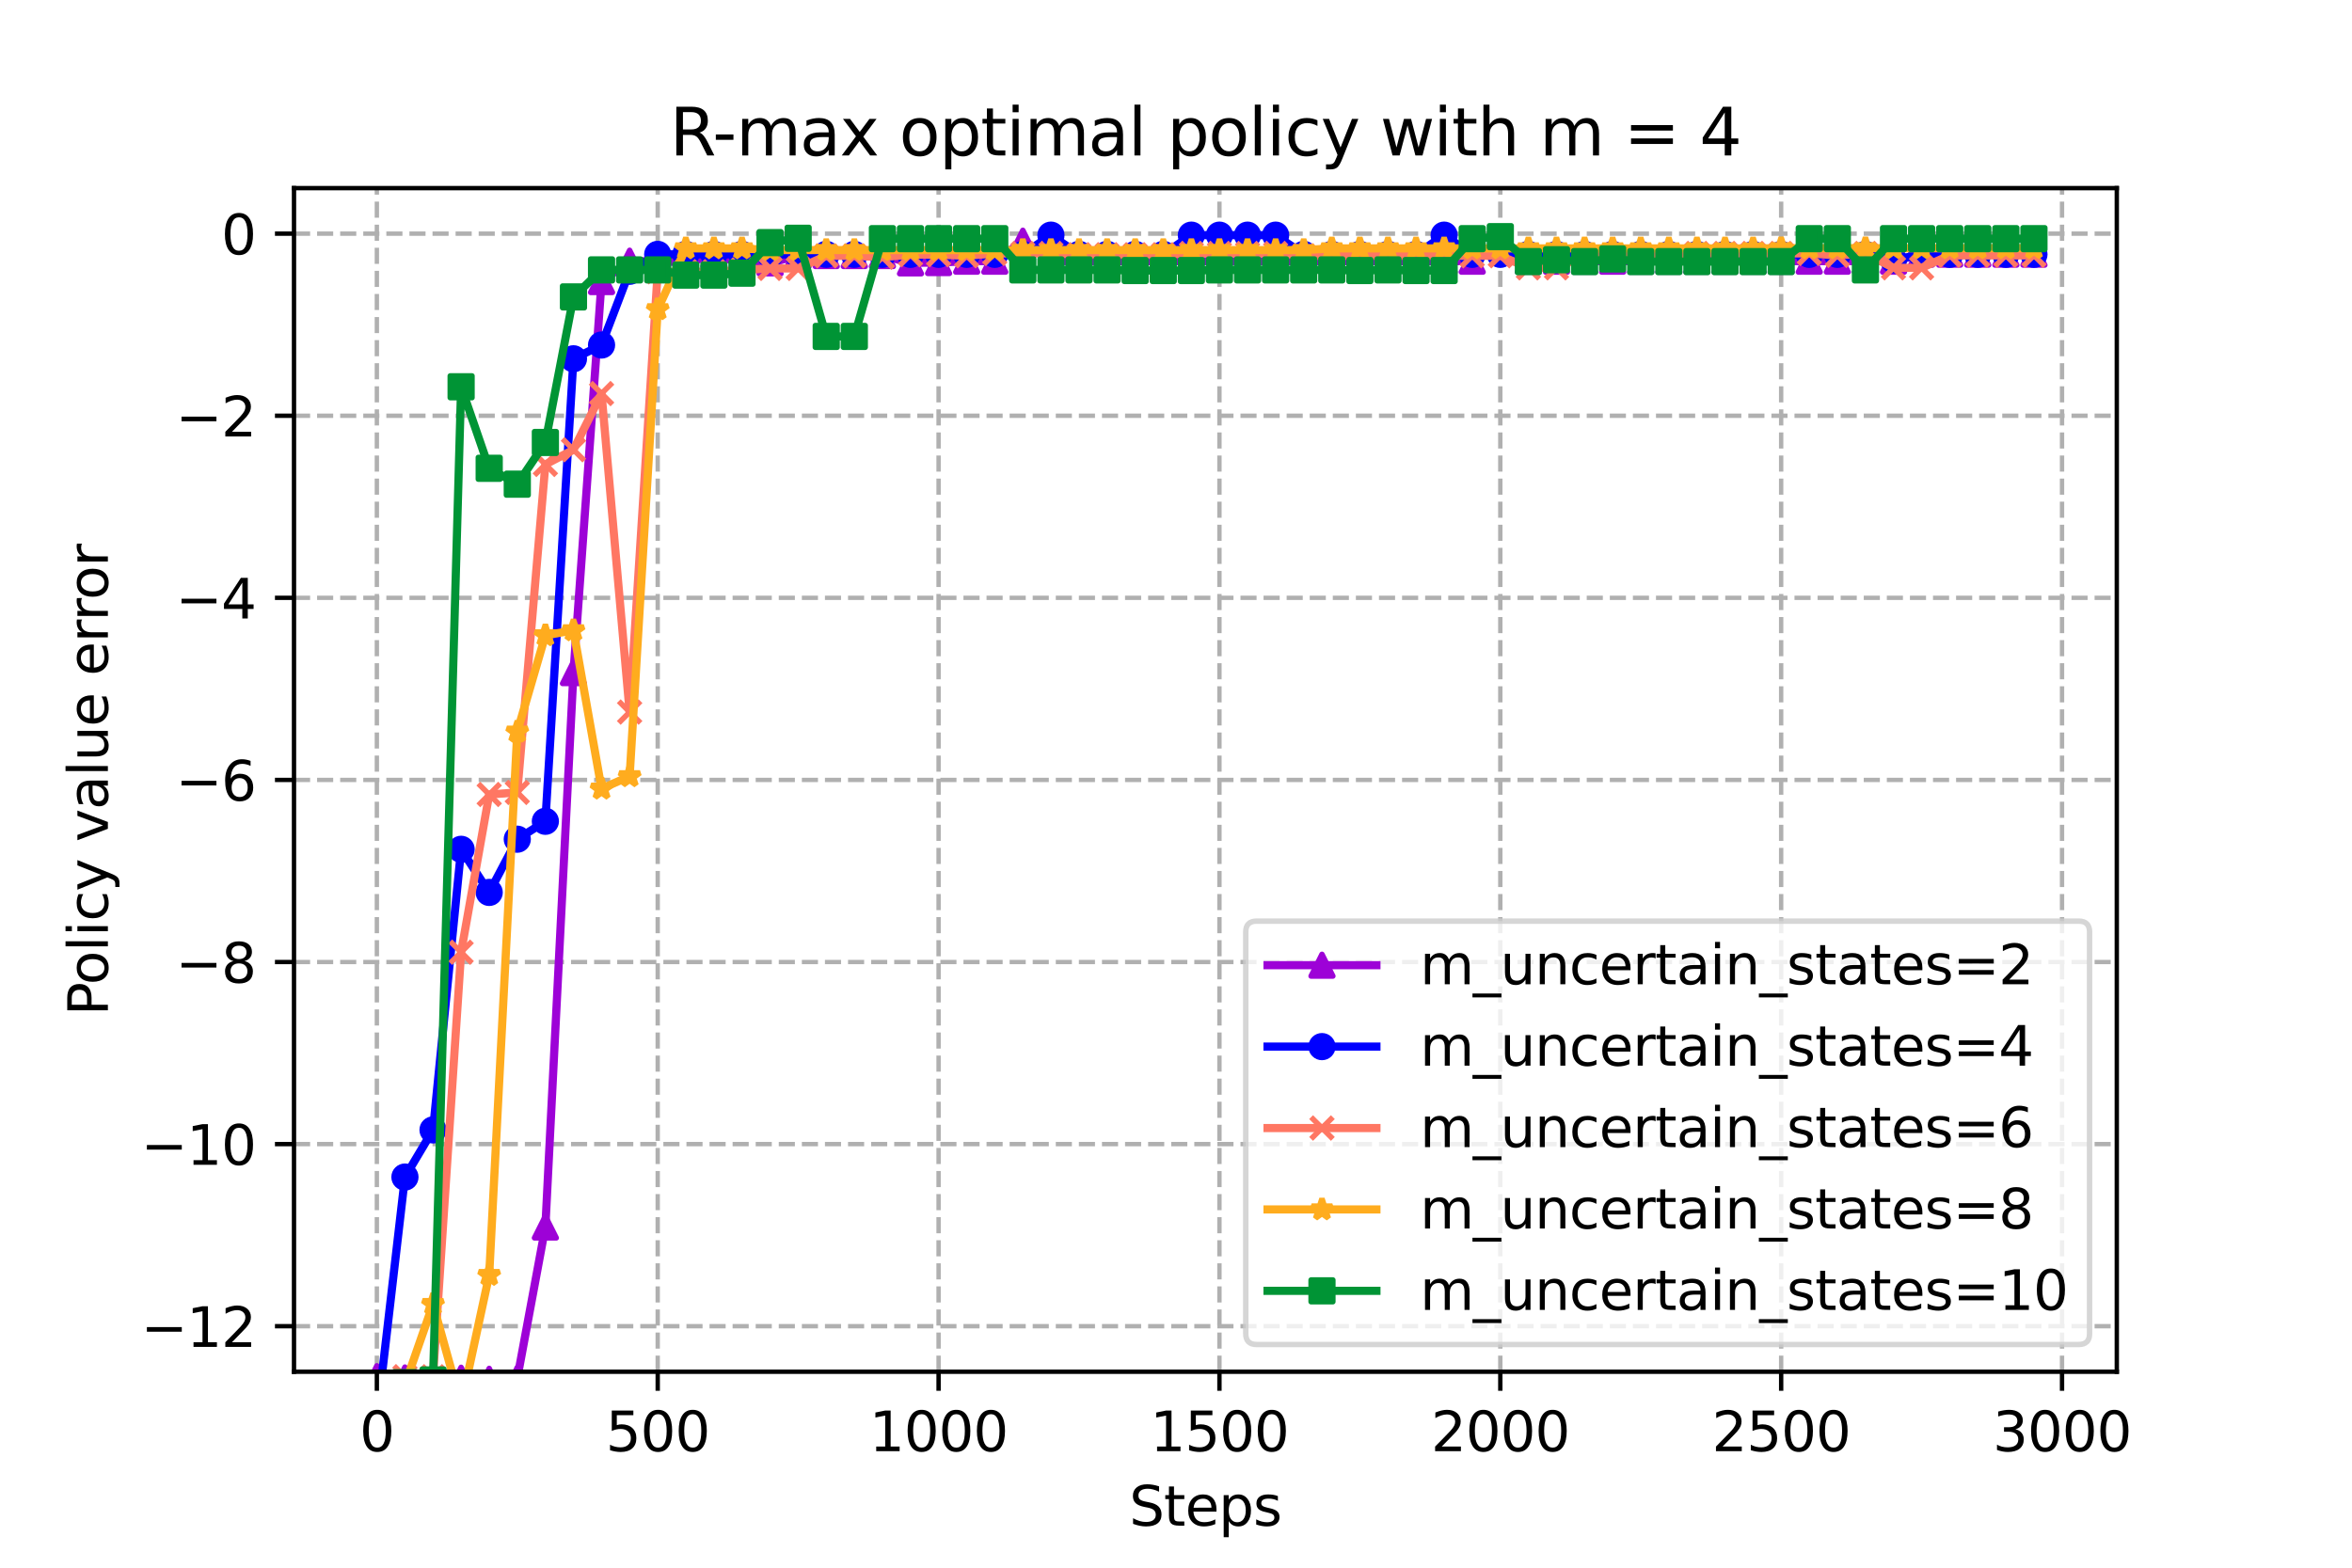 <?xml version="1.0" encoding="utf-8" standalone="no"?>
<!DOCTYPE svg PUBLIC "-//W3C//DTD SVG 1.1//EN"
  "http://www.w3.org/Graphics/SVG/1.1/DTD/svg11.dtd">
<svg xmlns:xlink="http://www.w3.org/1999/xlink" width="432pt" height="288pt" viewBox="0 0 432 288" xmlns="http://www.w3.org/2000/svg" version="1.1">
 <defs>
  <style type="text/css">*{stroke-linejoin: round; stroke-linecap: butt}</style>
 </defs>
 <g id="figure_1">
  <g id="patch_1">
   <path d="M 0 288 
L 432 288 
L 432 0 
L 0 0 
z
" style="fill: #ffffff"/>
  </g>
  <g id="axes_1">
   <g id="patch_2">
    <path d="M 54 252 
L 388.8 252 
L 388.8 34.56 
L 54 34.56 
z
" style="fill: #ffffff"/>
   </g>
   <g id="PolyCollection_1">
    <defs>
     <path id="m23ec63ea59" d="M 69.218 -35.091 
L 69.218 -35.091 
L 74.377 -34.854 
L 79.536 -35.091 
L 84.694 -34.809 
L 89.853 -34.614 
L 95.012 -34.791 
L 100.17 -62.585 
L 105.329 -164.433 
L 110.488 -236.277 
L 115.647 -240.018 
L 120.805 -240.018 
L 125.964 -239.768 
L 131.123 -241.052 
L 136.281 -239.714 
L 141.44 -239.714 
L 146.599 -241.052 
L 151.757 -241.052 
L 156.916 -241.052 
L 162.075 -241.052 
L 167.234 -239.714 
L 172.392 -239.768 
L 177.551 -240.018 
L 182.71 -240.018 
L 187.868 -243.692 
L 193.027 -240.018 
L 198.186 -240.018 
L 203.345 -240.018 
L 208.503 -240.018 
L 213.662 -240.018 
L 218.821 -240.018 
L 223.979 -240.018 
L 229.138 -240.018 
L 234.297 -240.018 
L 239.455 -240.018 
L 244.614 -240.018 
L 249.773 -240.018 
L 254.932 -240.018 
L 260.09 -240.018 
L 265.249 -240.018 
L 270.408 -240.018 
L 275.566 -243.692 
L 280.725 -240.018 
L 285.884 -240.018 
L 291.043 -240.018 
L 296.201 -240.018 
L 301.36 -240.018 
L 306.519 -240.018 
L 311.677 -240.018 
L 316.836 -240.018 
L 321.995 -240.018 
L 327.153 -240.018 
L 332.312 -240.018 
L 337.471 -240.018 
L 342.63 -240.018 
L 347.788 -240.018 
L 352.947 -241.31 
L 358.106 -241.31 
L 363.264 -241.31 
L 368.423 -241.31 
L 373.582 -241.31 
L 373.582 -241.31 
L 373.582 -241.31 
L 368.423 -241.31 
L 363.264 -241.31 
L 358.106 -241.31 
L 352.947 -241.31 
L 347.788 -240.018 
L 342.63 -240.018 
L 337.471 -240.018 
L 332.312 -240.018 
L 327.153 -240.018 
L 321.995 -240.018 
L 316.836 -240.018 
L 311.677 -240.018 
L 306.519 -240.018 
L 301.36 -240.018 
L 296.201 -240.018 
L 291.043 -240.018 
L 285.884 -240.018 
L 280.725 -240.018 
L 275.566 -243.692 
L 270.408 -240.018 
L 265.249 -240.018 
L 260.09 -240.018 
L 254.932 -240.018 
L 249.773 -240.018 
L 244.614 -240.018 
L 239.455 -240.018 
L 234.297 -240.018 
L 229.138 -240.018 
L 223.979 -240.018 
L 218.821 -240.018 
L 213.662 -240.018 
L 208.503 -240.018 
L 203.345 -240.018 
L 198.186 -240.018 
L 193.027 -240.018 
L 187.868 -243.692 
L 182.71 -240.018 
L 177.551 -240.018 
L 172.392 -239.768 
L 167.234 -239.714 
L 162.075 -241.052 
L 156.916 -241.052 
L 151.757 -241.052 
L 146.599 -241.052 
L 141.44 -239.714 
L 136.281 -239.714 
L 131.123 -241.052 
L 125.964 -239.768 
L 120.805 -240.018 
L 115.647 -240.018 
L 110.488 -236.277 
L 105.329 -164.433 
L 100.17 -62.585 
L 95.012 -34.791 
L 89.853 -34.614 
L 84.694 -34.809 
L 79.536 -35.091 
L 74.377 -34.854 
L 69.218 -35.091 
z
" style="stroke: #9d02d7; stroke-opacity: 0.2"/>
    </defs>
    <g clip-path="url(#p0853fc5b22)">
     <use xlink:href="#m23ec63ea59" x="0" y="288" style="fill: #9d02d7; fill-opacity: 0.2; stroke: #9d02d7; stroke-opacity: 0.2"/>
    </g>
   </g>
   <g id="PolyCollection_2">
    <defs>
     <path id="m8139ece646" d="M 69.218 -27.334 
L 69.218 -27.334 
L 74.377 -71.762 
L 79.536 -80.424 
L 84.694 -131.974 
L 89.853 -124.053 
L 95.012 -133.832 
L 100.17 -137.12 
L 105.329 -222.086 
L 110.488 -224.617 
L 115.647 -238.162 
L 120.805 -241.271 
L 125.964 -241.273 
L 131.123 -241.273 
L 136.281 -241.273 
L 141.44 -241.271 
L 146.599 -241.271 
L 151.757 -241.271 
L 156.916 -241.271 
L 162.075 -241.271 
L 167.234 -241.271 
L 172.392 -241.271 
L 177.551 -241.271 
L 182.71 -241.271 
L 187.868 -241.271 
L 193.027 -244.803 
L 198.186 -241.271 
L 203.345 -241.271 
L 208.503 -241.271 
L 213.662 -241.271 
L 218.821 -244.803 
L 223.979 -244.803 
L 229.138 -244.803 
L 234.297 -244.803 
L 239.455 -241.271 
L 244.614 -241.271 
L 249.773 -241.271 
L 254.932 -241.271 
L 260.09 -241.271 
L 265.249 -244.803 
L 270.408 -241.271 
L 275.566 -241.271 
L 280.725 -241.271 
L 285.884 -241.271 
L 291.043 -241.271 
L 296.201 -241.271 
L 301.36 -241.271 
L 306.519 -241.271 
L 311.677 -241.271 
L 316.836 -241.271 
L 321.995 -241.271 
L 327.153 -241.271 
L 332.312 -241.271 
L 337.471 -241.271 
L 342.63 -241.271 
L 347.788 -240.268 
L 352.947 -241.271 
L 358.106 -241.271 
L 363.264 -241.271 
L 368.423 -241.271 
L 373.582 -241.271 
L 373.582 -241.271 
L 373.582 -241.271 
L 368.423 -241.271 
L 363.264 -241.271 
L 358.106 -241.271 
L 352.947 -241.271 
L 347.788 -240.268 
L 342.63 -241.271 
L 337.471 -241.271 
L 332.312 -241.271 
L 327.153 -241.271 
L 321.995 -241.271 
L 316.836 -241.271 
L 311.677 -241.271 
L 306.519 -241.271 
L 301.36 -241.271 
L 296.201 -241.271 
L 291.043 -241.271 
L 285.884 -241.271 
L 280.725 -241.271 
L 275.566 -241.271 
L 270.408 -241.271 
L 265.249 -244.803 
L 260.09 -241.271 
L 254.932 -241.271 
L 249.773 -241.271 
L 244.614 -241.271 
L 239.455 -241.271 
L 234.297 -244.803 
L 229.138 -244.803 
L 223.979 -244.803 
L 218.821 -244.803 
L 213.662 -241.271 
L 208.503 -241.271 
L 203.345 -241.271 
L 198.186 -241.271 
L 193.027 -244.803 
L 187.868 -241.271 
L 182.71 -241.271 
L 177.551 -241.271 
L 172.392 -241.271 
L 167.234 -241.271 
L 162.075 -241.271 
L 156.916 -241.271 
L 151.757 -241.271 
L 146.599 -241.271 
L 141.44 -241.271 
L 136.281 -241.273 
L 131.123 -241.273 
L 125.964 -241.273 
L 120.805 -241.271 
L 115.647 -238.162 
L 110.488 -224.617 
L 105.329 -222.086 
L 100.17 -137.12 
L 95.012 -133.832 
L 89.853 -124.053 
L 84.694 -131.974 
L 79.536 -80.424 
L 74.377 -71.762 
L 69.218 -27.334 
z
" style="stroke: #0000ff; stroke-opacity: 0.2"/>
    </defs>
    <g clip-path="url(#p0853fc5b22)">
     <use xlink:href="#m8139ece646" x="0" y="288" style="fill: #0000ff; fill-opacity: 0.2; stroke: #0000ff; stroke-opacity: 0.2"/>
    </g>
   </g>
   <g id="PolyCollection_3">
    <defs>
     <path id="mfd063d9c95" d="M 69.218 -33.214 
L 69.218 -33.214 
L 74.377 -35.091 
L 79.536 -35.077 
L 84.694 -113.071 
L 89.853 -142.045 
L 95.012 -142.427 
L 100.17 -202.68 
L 105.329 -205.38 
L 110.488 -215.696 
L 115.647 -157.187 
L 120.805 -238.078 
L 125.964 -238.078 
L 131.123 -238.078 
L 136.281 -238.414 
L 141.44 -238.684 
L 146.599 -238.683 
L 151.757 -240.995 
L 156.916 -240.995 
L 162.075 -240.754 
L 167.234 -241.209 
L 172.392 -241.209 
L 177.551 -241.016 
L 182.71 -241.443 
L 187.868 -241.443 
L 193.027 -241.443 
L 198.186 -241.209 
L 203.345 -241.209 
L 208.503 -241.209 
L 213.662 -241.209 
L 218.821 -241.443 
L 223.979 -241.443 
L 229.138 -241.443 
L 234.297 -241.443 
L 239.455 -241.016 
L 244.614 -241.016 
L 249.773 -241.016 
L 254.932 -241.016 
L 260.09 -241.016 
L 265.249 -241.016 
L 270.408 -241.016 
L 275.566 -241.016 
L 280.725 -238.794 
L 285.884 -238.794 
L 291.043 -241.016 
L 296.201 -241.016 
L 301.36 -241.016 
L 306.519 -241.016 
L 311.677 -241.443 
L 316.836 -241.443 
L 321.995 -241.443 
L 327.153 -241.443 
L 332.312 -241.443 
L 337.471 -241.08 
L 342.63 -241.443 
L 347.788 -238.794 
L 352.947 -238.794 
L 358.106 -241.08 
L 363.264 -241.08 
L 368.423 -241.08 
L 373.582 -241.08 
L 373.582 -241.08 
L 373.582 -241.08 
L 368.423 -241.08 
L 363.264 -241.08 
L 358.106 -241.08 
L 352.947 -238.794 
L 347.788 -238.794 
L 342.63 -241.443 
L 337.471 -241.08 
L 332.312 -241.443 
L 327.153 -241.443 
L 321.995 -241.443 
L 316.836 -241.443 
L 311.677 -241.443 
L 306.519 -241.016 
L 301.36 -241.016 
L 296.201 -241.016 
L 291.043 -241.016 
L 285.884 -238.794 
L 280.725 -238.794 
L 275.566 -241.016 
L 270.408 -241.016 
L 265.249 -241.016 
L 260.09 -241.016 
L 254.932 -241.016 
L 249.773 -241.016 
L 244.614 -241.016 
L 239.455 -241.016 
L 234.297 -241.443 
L 229.138 -241.443 
L 223.979 -241.443 
L 218.821 -241.443 
L 213.662 -241.209 
L 208.503 -241.209 
L 203.345 -241.209 
L 198.186 -241.209 
L 193.027 -241.443 
L 187.868 -241.443 
L 182.71 -241.443 
L 177.551 -241.016 
L 172.392 -241.209 
L 167.234 -241.209 
L 162.075 -240.754 
L 156.916 -240.995 
L 151.757 -240.995 
L 146.599 -238.683 
L 141.44 -238.684 
L 136.281 -238.414 
L 131.123 -238.078 
L 125.964 -238.078 
L 120.805 -238.078 
L 115.647 -157.187 
L 110.488 -215.696 
L 105.329 -205.38 
L 100.17 -202.68 
L 95.012 -142.427 
L 89.853 -142.045 
L 84.694 -113.071 
L 79.536 -35.077 
L 74.377 -35.091 
L 69.218 -33.214 
z
" style="stroke: #ff7763; stroke-opacity: 0.2"/>
    </defs>
    <g clip-path="url(#p0853fc5b22)">
     <use xlink:href="#mfd063d9c95" x="0" y="288" style="fill: #ff7763; fill-opacity: 0.2; stroke: #ff7763; stroke-opacity: 0.2"/>
    </g>
   </g>
   <g id="PolyCollection_4">
    <defs>
     <path id="m7e89691279" d="M 69.218 -28.238 
L 69.218 -28.238 
L 74.377 -33.598 
L 79.536 -48.43 
L 84.694 -29.936 
L 89.853 -53.768 
L 95.012 -153.58 
L 100.17 -171.283 
L 105.329 -172.196 
L 110.488 -143.112 
L 115.647 -145.39 
L 120.805 -231.187 
L 125.964 -242.369 
L 131.123 -242.369 
L 136.281 -242.369 
L 141.44 -242.058 
L 146.599 -242.058 
L 151.757 -242.058 
L 156.916 -242.058 
L 162.075 -242.058 
L 167.234 -242.058 
L 172.392 -242.058 
L 177.551 -242.058 
L 182.71 -242.058 
L 187.868 -242.058 
L 193.027 -242.058 
L 198.186 -242.058 
L 203.345 -242.058 
L 208.503 -242.058 
L 213.662 -242.058 
L 218.821 -242.058 
L 223.979 -242.058 
L 229.138 -242.058 
L 234.297 -242.058 
L 239.455 -242.058 
L 244.614 -242.369 
L 249.773 -242.369 
L 254.932 -242.369 
L 260.09 -242.369 
L 265.249 -242.369 
L 270.408 -242.369 
L 275.566 -242.369 
L 280.725 -242.369 
L 285.884 -242.369 
L 291.043 -242.369 
L 296.201 -242.369 
L 301.36 -242.369 
L 306.519 -242.369 
L 311.677 -242.369 
L 316.836 -242.369 
L 321.995 -242.369 
L 327.153 -242.398 
L 332.312 -242.398 
L 337.471 -242.398 
L 342.63 -242.398 
L 347.788 -242.398 
L 352.947 -242.398 
L 358.106 -242.398 
L 363.264 -242.398 
L 368.423 -242.398 
L 373.582 -242.398 
L 373.582 -242.398 
L 373.582 -242.398 
L 368.423 -242.398 
L 363.264 -242.398 
L 358.106 -242.398 
L 352.947 -242.398 
L 347.788 -242.398 
L 342.63 -242.398 
L 337.471 -242.398 
L 332.312 -242.398 
L 327.153 -242.398 
L 321.995 -242.369 
L 316.836 -242.369 
L 311.677 -242.369 
L 306.519 -242.369 
L 301.36 -242.369 
L 296.201 -242.369 
L 291.043 -242.369 
L 285.884 -242.369 
L 280.725 -242.369 
L 275.566 -242.369 
L 270.408 -242.369 
L 265.249 -242.369 
L 260.09 -242.369 
L 254.932 -242.369 
L 249.773 -242.369 
L 244.614 -242.369 
L 239.455 -242.058 
L 234.297 -242.058 
L 229.138 -242.058 
L 223.979 -242.058 
L 218.821 -242.058 
L 213.662 -242.058 
L 208.503 -242.058 
L 203.345 -242.058 
L 198.186 -242.058 
L 193.027 -242.058 
L 187.868 -242.058 
L 182.71 -242.058 
L 177.551 -242.058 
L 172.392 -242.058 
L 167.234 -242.058 
L 162.075 -242.058 
L 156.916 -242.058 
L 151.757 -242.058 
L 146.599 -242.058 
L 141.44 -242.058 
L 136.281 -242.369 
L 131.123 -242.369 
L 125.964 -242.369 
L 120.805 -231.187 
L 115.647 -145.39 
L 110.488 -143.112 
L 105.329 -172.196 
L 100.17 -171.283 
L 95.012 -153.58 
L 89.853 -53.768 
L 84.694 -29.936 
L 79.536 -48.43 
L 74.377 -33.598 
L 69.218 -28.238 
z
" style="stroke: #ffac1e; stroke-opacity: 0.2"/>
    </defs>
    <g clip-path="url(#p0853fc5b22)">
     <use xlink:href="#m7e89691279" x="0" y="288" style="fill: #ffac1e; fill-opacity: 0.2; stroke: #ffac1e; stroke-opacity: 0.2"/>
    </g>
   </g>
   <g id="PolyCollection_5">
    <defs>
     <path id="m521e3d3107" d="M 69.218 -31.614 
L 69.218 -31.614 
L 74.377 -34.001 
L 79.536 -34.486 
L 84.694 -216.943 
L 89.853 -201.97 
L 95.012 -199.052 
L 100.17 -206.713 
L 105.329 -233.455 
L 110.488 -238.415 
L 115.647 -238.415 
L 120.805 -238.415 
L 125.964 -237.465 
L 131.123 -237.466 
L 136.281 -237.821 
L 141.44 -243.429 
L 146.599 -244.228 
L 151.757 -226.198 
L 156.916 -226.198 
L 162.075 -244.157 
L 167.234 -244.155 
L 172.392 -244.157 
L 177.551 -244.157 
L 182.71 -244.155 
L 187.868 -238.42 
L 193.027 -238.42 
L 198.186 -238.42 
L 203.345 -238.42 
L 208.503 -238.305 
L 213.662 -238.305 
L 218.821 -238.305 
L 223.979 -238.42 
L 229.138 -238.42 
L 234.297 -238.42 
L 239.455 -238.42 
L 244.614 -238.42 
L 249.773 -238.305 
L 254.932 -238.42 
L 260.09 -238.305 
L 265.249 -238.305 
L 270.408 -244.157 
L 275.566 -244.527 
L 280.725 -239.938 
L 285.884 -240.288 
L 291.043 -239.938 
L 296.201 -240.434 
L 301.36 -239.938 
L 306.519 -239.938 
L 311.677 -239.938 
L 316.836 -239.938 
L 321.995 -239.938 
L 327.153 -239.938 
L 332.312 -244.157 
L 337.471 -244.155 
L 342.63 -238.42 
L 347.788 -244.157 
L 352.947 -244.157 
L 358.106 -244.157 
L 363.264 -244.157 
L 368.423 -244.155 
L 373.582 -244.157 
L 373.582 -244.157 
L 373.582 -244.157 
L 368.423 -244.155 
L 363.264 -244.157 
L 358.106 -244.157 
L 352.947 -244.157 
L 347.788 -244.157 
L 342.63 -238.42 
L 337.471 -244.155 
L 332.312 -244.157 
L 327.153 -239.938 
L 321.995 -239.938 
L 316.836 -239.938 
L 311.677 -239.938 
L 306.519 -239.938 
L 301.36 -239.938 
L 296.201 -240.434 
L 291.043 -239.938 
L 285.884 -240.288 
L 280.725 -239.938 
L 275.566 -244.527 
L 270.408 -244.157 
L 265.249 -238.305 
L 260.09 -238.305 
L 254.932 -238.42 
L 249.773 -238.305 
L 244.614 -238.42 
L 239.455 -238.42 
L 234.297 -238.42 
L 229.138 -238.42 
L 223.979 -238.42 
L 218.821 -238.305 
L 213.662 -238.305 
L 208.503 -238.305 
L 203.345 -238.42 
L 198.186 -238.42 
L 193.027 -238.42 
L 187.868 -238.42 
L 182.71 -244.155 
L 177.551 -244.157 
L 172.392 -244.157 
L 167.234 -244.155 
L 162.075 -244.157 
L 156.916 -226.198 
L 151.757 -226.198 
L 146.599 -244.228 
L 141.44 -243.429 
L 136.281 -237.821 
L 131.123 -237.466 
L 125.964 -237.465 
L 120.805 -238.415 
L 115.647 -238.415 
L 110.488 -238.415 
L 105.329 -233.455 
L 100.17 -206.713 
L 95.012 -199.052 
L 89.853 -201.97 
L 84.694 -216.943 
L 79.536 -34.486 
L 74.377 -34.001 
L 69.218 -31.614 
z
" style="stroke: #009435; stroke-opacity: 0.2"/>
    </defs>
    <g clip-path="url(#p0853fc5b22)">
     <use xlink:href="#m521e3d3107" x="0" y="288" style="fill: #009435; fill-opacity: 0.2; stroke: #009435; stroke-opacity: 0.2"/>
    </g>
   </g>
   <g id="matplotlib.axis_1">
    <g id="xtick_1">
     <g id="line2d_1">
      <path d="M 69.218 252 
L 69.218 34.56 
" clip-path="url(#p0853fc5b22)" style="fill: none; stroke-dasharray: 2.96,1.28; stroke-dashoffset: 0; stroke: #b0b0b0; stroke-width: 0.8"/>
     </g>
     <g id="line2d_2">
      <defs>
       <path id="m4cec87ecd7" d="M 0 0 
L 0 3.5 
" style="stroke: #000000; stroke-width: 0.8"/>
      </defs>
      <g>
       <use xlink:href="#m4cec87ecd7" x="69.218" y="252" style="stroke: #000000; stroke-width: 0.8"/>
      </g>
     </g>
     <g id="text_1">
      <!-- 0 -->
      <g transform="translate(66.037 266.598)scale(0.1 -0.1)">
       <defs>
        <path id="DejaVuSans-30" d="M 2034 4250 
Q 1547 4250 1301 3770 
Q 1056 3291 1056 2328 
Q 1056 1369 1301 889 
Q 1547 409 2034 409 
Q 2525 409 2770 889 
Q 3016 1369 3016 2328 
Q 3016 3291 2770 3770 
Q 2525 4250 2034 4250 
z
M 2034 4750 
Q 2819 4750 3233 4129 
Q 3647 3509 3647 2328 
Q 3647 1150 3233 529 
Q 2819 -91 2034 -91 
Q 1250 -91 836 529 
Q 422 1150 422 2328 
Q 422 3509 836 4129 
Q 1250 4750 2034 4750 
z
" transform="scale(0.016)"/>
       </defs>
       <use xlink:href="#DejaVuSans-30"/>
      </g>
     </g>
    </g>
    <g id="xtick_2">
     <g id="line2d_3">
      <path d="M 120.805 252 
L 120.805 34.56 
" clip-path="url(#p0853fc5b22)" style="fill: none; stroke-dasharray: 2.96,1.28; stroke-dashoffset: 0; stroke: #b0b0b0; stroke-width: 0.8"/>
     </g>
     <g id="line2d_4">
      <g>
       <use xlink:href="#m4cec87ecd7" x="120.805" y="252" style="stroke: #000000; stroke-width: 0.8"/>
      </g>
     </g>
     <g id="text_2">
      <!-- 500 -->
      <g transform="translate(111.261 266.598)scale(0.1 -0.1)">
       <defs>
        <path id="DejaVuSans-35" d="M 691 4666 
L 3169 4666 
L 3169 4134 
L 1269 4134 
L 1269 2991 
Q 1406 3038 1543 3061 
Q 1681 3084 1819 3084 
Q 2600 3084 3056 2656 
Q 3513 2228 3513 1497 
Q 3513 744 3044 326 
Q 2575 -91 1722 -91 
Q 1428 -91 1123 -41 
Q 819 9 494 109 
L 494 744 
Q 775 591 1075 516 
Q 1375 441 1709 441 
Q 2250 441 2565 725 
Q 2881 1009 2881 1497 
Q 2881 1984 2565 2268 
Q 2250 2553 1709 2553 
Q 1456 2553 1204 2497 
Q 953 2441 691 2322 
L 691 4666 
z
" transform="scale(0.016)"/>
       </defs>
       <use xlink:href="#DejaVuSans-35"/>
       <use xlink:href="#DejaVuSans-30" x="63.623"/>
       <use xlink:href="#DejaVuSans-30" x="127.246"/>
      </g>
     </g>
    </g>
    <g id="xtick_3">
     <g id="line2d_5">
      <path d="M 172.392 252 
L 172.392 34.56 
" clip-path="url(#p0853fc5b22)" style="fill: none; stroke-dasharray: 2.96,1.28; stroke-dashoffset: 0; stroke: #b0b0b0; stroke-width: 0.8"/>
     </g>
     <g id="line2d_6">
      <g>
       <use xlink:href="#m4cec87ecd7" x="172.392" y="252" style="stroke: #000000; stroke-width: 0.8"/>
      </g>
     </g>
     <g id="text_3">
      <!-- 1000 -->
      <g transform="translate(159.667 266.598)scale(0.1 -0.1)">
       <defs>
        <path id="DejaVuSans-31" d="M 794 531 
L 1825 531 
L 1825 4091 
L 703 3866 
L 703 4441 
L 1819 4666 
L 2450 4666 
L 2450 531 
L 3481 531 
L 3481 0 
L 794 0 
L 794 531 
z
" transform="scale(0.016)"/>
       </defs>
       <use xlink:href="#DejaVuSans-31"/>
       <use xlink:href="#DejaVuSans-30" x="63.623"/>
       <use xlink:href="#DejaVuSans-30" x="127.246"/>
       <use xlink:href="#DejaVuSans-30" x="190.869"/>
      </g>
     </g>
    </g>
    <g id="xtick_4">
     <g id="line2d_7">
      <path d="M 223.979 252 
L 223.979 34.56 
" clip-path="url(#p0853fc5b22)" style="fill: none; stroke-dasharray: 2.96,1.28; stroke-dashoffset: 0; stroke: #b0b0b0; stroke-width: 0.8"/>
     </g>
     <g id="line2d_8">
      <g>
       <use xlink:href="#m4cec87ecd7" x="223.979" y="252" style="stroke: #000000; stroke-width: 0.8"/>
      </g>
     </g>
     <g id="text_4">
      <!-- 1500 -->
      <g transform="translate(211.254 266.598)scale(0.1 -0.1)">
       <use xlink:href="#DejaVuSans-31"/>
       <use xlink:href="#DejaVuSans-35" x="63.623"/>
       <use xlink:href="#DejaVuSans-30" x="127.246"/>
       <use xlink:href="#DejaVuSans-30" x="190.869"/>
      </g>
     </g>
    </g>
    <g id="xtick_5">
     <g id="line2d_9">
      <path d="M 275.566 252 
L 275.566 34.56 
" clip-path="url(#p0853fc5b22)" style="fill: none; stroke-dasharray: 2.96,1.28; stroke-dashoffset: 0; stroke: #b0b0b0; stroke-width: 0.8"/>
     </g>
     <g id="line2d_10">
      <g>
       <use xlink:href="#m4cec87ecd7" x="275.566" y="252" style="stroke: #000000; stroke-width: 0.8"/>
      </g>
     </g>
     <g id="text_5">
      <!-- 2000 -->
      <g transform="translate(262.841 266.598)scale(0.1 -0.1)">
       <defs>
        <path id="DejaVuSans-32" d="M 1228 531 
L 3431 531 
L 3431 0 
L 469 0 
L 469 531 
Q 828 903 1448 1529 
Q 2069 2156 2228 2338 
Q 2531 2678 2651 2914 
Q 2772 3150 2772 3378 
Q 2772 3750 2511 3984 
Q 2250 4219 1831 4219 
Q 1534 4219 1204 4116 
Q 875 4013 500 3803 
L 500 4441 
Q 881 4594 1212 4672 
Q 1544 4750 1819 4750 
Q 2544 4750 2975 4387 
Q 3406 4025 3406 3419 
Q 3406 3131 3298 2873 
Q 3191 2616 2906 2266 
Q 2828 2175 2409 1742 
Q 1991 1309 1228 531 
z
" transform="scale(0.016)"/>
       </defs>
       <use xlink:href="#DejaVuSans-32"/>
       <use xlink:href="#DejaVuSans-30" x="63.623"/>
       <use xlink:href="#DejaVuSans-30" x="127.246"/>
       <use xlink:href="#DejaVuSans-30" x="190.869"/>
      </g>
     </g>
    </g>
    <g id="xtick_6">
     <g id="line2d_11">
      <path d="M 327.153 252 
L 327.153 34.56 
" clip-path="url(#p0853fc5b22)" style="fill: none; stroke-dasharray: 2.96,1.28; stroke-dashoffset: 0; stroke: #b0b0b0; stroke-width: 0.8"/>
     </g>
     <g id="line2d_12">
      <g>
       <use xlink:href="#m4cec87ecd7" x="327.153" y="252" style="stroke: #000000; stroke-width: 0.8"/>
      </g>
     </g>
     <g id="text_6">
      <!-- 2500 -->
      <g transform="translate(314.428 266.598)scale(0.1 -0.1)">
       <use xlink:href="#DejaVuSans-32"/>
       <use xlink:href="#DejaVuSans-35" x="63.623"/>
       <use xlink:href="#DejaVuSans-30" x="127.246"/>
       <use xlink:href="#DejaVuSans-30" x="190.869"/>
      </g>
     </g>
    </g>
    <g id="xtick_7">
     <g id="line2d_13">
      <path d="M 378.741 252 
L 378.741 34.56 
" clip-path="url(#p0853fc5b22)" style="fill: none; stroke-dasharray: 2.96,1.28; stroke-dashoffset: 0; stroke: #b0b0b0; stroke-width: 0.8"/>
     </g>
     <g id="line2d_14">
      <g>
       <use xlink:href="#m4cec87ecd7" x="378.741" y="252" style="stroke: #000000; stroke-width: 0.8"/>
      </g>
     </g>
     <g id="text_7">
      <!-- 3000 -->
      <g transform="translate(366.016 266.598)scale(0.1 -0.1)">
       <defs>
        <path id="DejaVuSans-33" d="M 2597 2516 
Q 3050 2419 3304 2112 
Q 3559 1806 3559 1356 
Q 3559 666 3084 287 
Q 2609 -91 1734 -91 
Q 1441 -91 1130 -33 
Q 819 25 488 141 
L 488 750 
Q 750 597 1062 519 
Q 1375 441 1716 441 
Q 2309 441 2620 675 
Q 2931 909 2931 1356 
Q 2931 1769 2642 2001 
Q 2353 2234 1838 2234 
L 1294 2234 
L 1294 2753 
L 1863 2753 
Q 2328 2753 2575 2939 
Q 2822 3125 2822 3475 
Q 2822 3834 2567 4026 
Q 2313 4219 1838 4219 
Q 1578 4219 1281 4162 
Q 984 4106 628 3988 
L 628 4550 
Q 988 4650 1302 4700 
Q 1616 4750 1894 4750 
Q 2613 4750 3031 4423 
Q 3450 4097 3450 3541 
Q 3450 3153 3228 2886 
Q 3006 2619 2597 2516 
z
" transform="scale(0.016)"/>
       </defs>
       <use xlink:href="#DejaVuSans-33"/>
       <use xlink:href="#DejaVuSans-30" x="63.623"/>
       <use xlink:href="#DejaVuSans-30" x="127.246"/>
       <use xlink:href="#DejaVuSans-30" x="190.869"/>
      </g>
     </g>
    </g>
    <g id="text_8">
     <!-- Steps -->
     <g transform="translate(207.41 280.277)scale(0.1 -0.1)">
      <defs>
       <path id="DejaVuSans-53" d="M 3425 4513 
L 3425 3897 
Q 3066 4069 2747 4153 
Q 2428 4238 2131 4238 
Q 1616 4238 1336 4038 
Q 1056 3838 1056 3469 
Q 1056 3159 1242 3001 
Q 1428 2844 1947 2747 
L 2328 2669 
Q 3034 2534 3370 2195 
Q 3706 1856 3706 1288 
Q 3706 609 3251 259 
Q 2797 -91 1919 -91 
Q 1588 -91 1214 -16 
Q 841 59 441 206 
L 441 856 
Q 825 641 1194 531 
Q 1563 422 1919 422 
Q 2459 422 2753 634 
Q 3047 847 3047 1241 
Q 3047 1584 2836 1778 
Q 2625 1972 2144 2069 
L 1759 2144 
Q 1053 2284 737 2584 
Q 422 2884 422 3419 
Q 422 4038 858 4394 
Q 1294 4750 2059 4750 
Q 2388 4750 2728 4690 
Q 3069 4631 3425 4513 
z
" transform="scale(0.016)"/>
       <path id="DejaVuSans-74" d="M 1172 4494 
L 1172 3500 
L 2356 3500 
L 2356 3053 
L 1172 3053 
L 1172 1153 
Q 1172 725 1289 603 
Q 1406 481 1766 481 
L 2356 481 
L 2356 0 
L 1766 0 
Q 1100 0 847 248 
Q 594 497 594 1153 
L 594 3053 
L 172 3053 
L 172 3500 
L 594 3500 
L 594 4494 
L 1172 4494 
z
" transform="scale(0.016)"/>
       <path id="DejaVuSans-65" d="M 3597 1894 
L 3597 1613 
L 953 1613 
Q 991 1019 1311 708 
Q 1631 397 2203 397 
Q 2534 397 2845 478 
Q 3156 559 3463 722 
L 3463 178 
Q 3153 47 2828 -22 
Q 2503 -91 2169 -91 
Q 1331 -91 842 396 
Q 353 884 353 1716 
Q 353 2575 817 3079 
Q 1281 3584 2069 3584 
Q 2775 3584 3186 3129 
Q 3597 2675 3597 1894 
z
M 3022 2063 
Q 3016 2534 2758 2815 
Q 2500 3097 2075 3097 
Q 1594 3097 1305 2825 
Q 1016 2553 972 2059 
L 3022 2063 
z
" transform="scale(0.016)"/>
       <path id="DejaVuSans-70" d="M 1159 525 
L 1159 -1331 
L 581 -1331 
L 581 3500 
L 1159 3500 
L 1159 2969 
Q 1341 3281 1617 3432 
Q 1894 3584 2278 3584 
Q 2916 3584 3314 3078 
Q 3713 2572 3713 1747 
Q 3713 922 3314 415 
Q 2916 -91 2278 -91 
Q 1894 -91 1617 61 
Q 1341 213 1159 525 
z
M 3116 1747 
Q 3116 2381 2855 2742 
Q 2594 3103 2138 3103 
Q 1681 3103 1420 2742 
Q 1159 2381 1159 1747 
Q 1159 1113 1420 752 
Q 1681 391 2138 391 
Q 2594 391 2855 752 
Q 3116 1113 3116 1747 
z
" transform="scale(0.016)"/>
       <path id="DejaVuSans-73" d="M 2834 3397 
L 2834 2853 
Q 2591 2978 2328 3040 
Q 2066 3103 1784 3103 
Q 1356 3103 1142 2972 
Q 928 2841 928 2578 
Q 928 2378 1081 2264 
Q 1234 2150 1697 2047 
L 1894 2003 
Q 2506 1872 2764 1633 
Q 3022 1394 3022 966 
Q 3022 478 2636 193 
Q 2250 -91 1575 -91 
Q 1294 -91 989 -36 
Q 684 19 347 128 
L 347 722 
Q 666 556 975 473 
Q 1284 391 1588 391 
Q 1994 391 2212 530 
Q 2431 669 2431 922 
Q 2431 1156 2273 1281 
Q 2116 1406 1581 1522 
L 1381 1569 
Q 847 1681 609 1914 
Q 372 2147 372 2553 
Q 372 3047 722 3315 
Q 1072 3584 1716 3584 
Q 2034 3584 2315 3537 
Q 2597 3491 2834 3397 
z
" transform="scale(0.016)"/>
      </defs>
      <use xlink:href="#DejaVuSans-53"/>
      <use xlink:href="#DejaVuSans-74" x="63.477"/>
      <use xlink:href="#DejaVuSans-65" x="102.686"/>
      <use xlink:href="#DejaVuSans-70" x="164.209"/>
      <use xlink:href="#DejaVuSans-73" x="227.686"/>
     </g>
    </g>
   </g>
   <g id="matplotlib.axis_2">
    <g id="ytick_1">
     <g id="line2d_15">
      <path d="M 54 243.637 
L 388.8 243.637 
" clip-path="url(#p0853fc5b22)" style="fill: none; stroke-dasharray: 2.96,1.28; stroke-dashoffset: 0; stroke: #b0b0b0; stroke-width: 0.8"/>
     </g>
     <g id="line2d_16">
      <defs>
       <path id="maaaee65ebf" d="M 0 0 
L -3.5 0 
" style="stroke: #000000; stroke-width: 0.8"/>
      </defs>
      <g>
       <use xlink:href="#maaaee65ebf" x="54" y="243.637" style="stroke: #000000; stroke-width: 0.8"/>
      </g>
     </g>
     <g id="text_9">
      <!-- −12 -->
      <g transform="translate(25.895 247.436)scale(0.1 -0.1)">
       <defs>
        <path id="DejaVuSans-2212" d="M 678 2272 
L 4684 2272 
L 4684 1741 
L 678 1741 
L 678 2272 
z
" transform="scale(0.016)"/>
       </defs>
       <use xlink:href="#DejaVuSans-2212"/>
       <use xlink:href="#DejaVuSans-31" x="83.789"/>
       <use xlink:href="#DejaVuSans-32" x="147.412"/>
      </g>
     </g>
    </g>
    <g id="ytick_2">
     <g id="line2d_17">
      <path d="M 54 210.185 
L 388.8 210.185 
" clip-path="url(#p0853fc5b22)" style="fill: none; stroke-dasharray: 2.96,1.28; stroke-dashoffset: 0; stroke: #b0b0b0; stroke-width: 0.8"/>
     </g>
     <g id="line2d_18">
      <g>
       <use xlink:href="#maaaee65ebf" x="54" y="210.185" style="stroke: #000000; stroke-width: 0.8"/>
      </g>
     </g>
     <g id="text_10">
      <!-- −10 -->
      <g transform="translate(25.895 213.984)scale(0.1 -0.1)">
       <use xlink:href="#DejaVuSans-2212"/>
       <use xlink:href="#DejaVuSans-31" x="83.789"/>
       <use xlink:href="#DejaVuSans-30" x="147.412"/>
      </g>
     </g>
    </g>
    <g id="ytick_3">
     <g id="line2d_19">
      <path d="M 54 176.732 
L 388.8 176.732 
" clip-path="url(#p0853fc5b22)" style="fill: none; stroke-dasharray: 2.96,1.28; stroke-dashoffset: 0; stroke: #b0b0b0; stroke-width: 0.8"/>
     </g>
     <g id="line2d_20">
      <g>
       <use xlink:href="#maaaee65ebf" x="54" y="176.732" style="stroke: #000000; stroke-width: 0.8"/>
      </g>
     </g>
     <g id="text_11">
      <!-- −8 -->
      <g transform="translate(32.258 180.532)scale(0.1 -0.1)">
       <defs>
        <path id="DejaVuSans-38" d="M 2034 2216 
Q 1584 2216 1326 1975 
Q 1069 1734 1069 1313 
Q 1069 891 1326 650 
Q 1584 409 2034 409 
Q 2484 409 2743 651 
Q 3003 894 3003 1313 
Q 3003 1734 2745 1975 
Q 2488 2216 2034 2216 
z
M 1403 2484 
Q 997 2584 770 2862 
Q 544 3141 544 3541 
Q 544 4100 942 4425 
Q 1341 4750 2034 4750 
Q 2731 4750 3128 4425 
Q 3525 4100 3525 3541 
Q 3525 3141 3298 2862 
Q 3072 2584 2669 2484 
Q 3125 2378 3379 2068 
Q 3634 1759 3634 1313 
Q 3634 634 3220 271 
Q 2806 -91 2034 -91 
Q 1263 -91 848 271 
Q 434 634 434 1313 
Q 434 1759 690 2068 
Q 947 2378 1403 2484 
z
M 1172 3481 
Q 1172 3119 1398 2916 
Q 1625 2713 2034 2713 
Q 2441 2713 2670 2916 
Q 2900 3119 2900 3481 
Q 2900 3844 2670 4047 
Q 2441 4250 2034 4250 
Q 1625 4250 1398 4047 
Q 1172 3844 1172 3481 
z
" transform="scale(0.016)"/>
       </defs>
       <use xlink:href="#DejaVuSans-2212"/>
       <use xlink:href="#DejaVuSans-38" x="83.789"/>
      </g>
     </g>
    </g>
    <g id="ytick_4">
     <g id="line2d_21">
      <path d="M 54 143.28 
L 388.8 143.28 
" clip-path="url(#p0853fc5b22)" style="fill: none; stroke-dasharray: 2.96,1.28; stroke-dashoffset: 0; stroke: #b0b0b0; stroke-width: 0.8"/>
     </g>
     <g id="line2d_22">
      <g>
       <use xlink:href="#maaaee65ebf" x="54" y="143.28" style="stroke: #000000; stroke-width: 0.8"/>
      </g>
     </g>
     <g id="text_12">
      <!-- −6 -->
      <g transform="translate(32.258 147.079)scale(0.1 -0.1)">
       <defs>
        <path id="DejaVuSans-36" d="M 2113 2584 
Q 1688 2584 1439 2293 
Q 1191 2003 1191 1497 
Q 1191 994 1439 701 
Q 1688 409 2113 409 
Q 2538 409 2786 701 
Q 3034 994 3034 1497 
Q 3034 2003 2786 2293 
Q 2538 2584 2113 2584 
z
M 3366 4563 
L 3366 3988 
Q 3128 4100 2886 4159 
Q 2644 4219 2406 4219 
Q 1781 4219 1451 3797 
Q 1122 3375 1075 2522 
Q 1259 2794 1537 2939 
Q 1816 3084 2150 3084 
Q 2853 3084 3261 2657 
Q 3669 2231 3669 1497 
Q 3669 778 3244 343 
Q 2819 -91 2113 -91 
Q 1303 -91 875 529 
Q 447 1150 447 2328 
Q 447 3434 972 4092 
Q 1497 4750 2381 4750 
Q 2619 4750 2861 4703 
Q 3103 4656 3366 4563 
z
" transform="scale(0.016)"/>
       </defs>
       <use xlink:href="#DejaVuSans-2212"/>
       <use xlink:href="#DejaVuSans-36" x="83.789"/>
      </g>
     </g>
    </g>
    <g id="ytick_5">
     <g id="line2d_23">
      <path d="M 54 109.828 
L 388.8 109.828 
" clip-path="url(#p0853fc5b22)" style="fill: none; stroke-dasharray: 2.96,1.28; stroke-dashoffset: 0; stroke: #b0b0b0; stroke-width: 0.8"/>
     </g>
     <g id="line2d_24">
      <g>
       <use xlink:href="#maaaee65ebf" x="54" y="109.828" style="stroke: #000000; stroke-width: 0.8"/>
      </g>
     </g>
     <g id="text_13">
      <!-- −4 -->
      <g transform="translate(32.258 113.627)scale(0.1 -0.1)">
       <defs>
        <path id="DejaVuSans-34" d="M 2419 4116 
L 825 1625 
L 2419 1625 
L 2419 4116 
z
M 2253 4666 
L 3047 4666 
L 3047 1625 
L 3713 1625 
L 3713 1100 
L 3047 1100 
L 3047 0 
L 2419 0 
L 2419 1100 
L 313 1100 
L 313 1709 
L 2253 4666 
z
" transform="scale(0.016)"/>
       </defs>
       <use xlink:href="#DejaVuSans-2212"/>
       <use xlink:href="#DejaVuSans-34" x="83.789"/>
      </g>
     </g>
    </g>
    <g id="ytick_6">
     <g id="line2d_25">
      <path d="M 54 76.375 
L 388.8 76.375 
" clip-path="url(#p0853fc5b22)" style="fill: none; stroke-dasharray: 2.96,1.28; stroke-dashoffset: 0; stroke: #b0b0b0; stroke-width: 0.8"/>
     </g>
     <g id="line2d_26">
      <g>
       <use xlink:href="#maaaee65ebf" x="54" y="76.375" style="stroke: #000000; stroke-width: 0.8"/>
      </g>
     </g>
     <g id="text_14">
      <!-- −2 -->
      <g transform="translate(32.258 80.175)scale(0.1 -0.1)">
       <use xlink:href="#DejaVuSans-2212"/>
       <use xlink:href="#DejaVuSans-32" x="83.789"/>
      </g>
     </g>
    </g>
    <g id="ytick_7">
     <g id="line2d_27">
      <path d="M 54 42.923 
L 388.8 42.923 
" clip-path="url(#p0853fc5b22)" style="fill: none; stroke-dasharray: 2.96,1.28; stroke-dashoffset: 0; stroke: #b0b0b0; stroke-width: 0.8"/>
     </g>
     <g id="line2d_28">
      <g>
       <use xlink:href="#maaaee65ebf" x="54" y="42.923" style="stroke: #000000; stroke-width: 0.8"/>
      </g>
     </g>
     <g id="text_15">
      <!-- 0 -->
      <g transform="translate(40.638 46.722)scale(0.1 -0.1)">
       <use xlink:href="#DejaVuSans-30"/>
      </g>
     </g>
    </g>
    <g id="text_16">
     <!-- Policy value error -->
     <g transform="translate(19.816 186.598)rotate(-90)scale(0.1 -0.1)">
      <defs>
       <path id="DejaVuSans-50" d="M 1259 4147 
L 1259 2394 
L 2053 2394 
Q 2494 2394 2734 2622 
Q 2975 2850 2975 3272 
Q 2975 3691 2734 3919 
Q 2494 4147 2053 4147 
L 1259 4147 
z
M 628 4666 
L 2053 4666 
Q 2838 4666 3239 4311 
Q 3641 3956 3641 3272 
Q 3641 2581 3239 2228 
Q 2838 1875 2053 1875 
L 1259 1875 
L 1259 0 
L 628 0 
L 628 4666 
z
" transform="scale(0.016)"/>
       <path id="DejaVuSans-6f" d="M 1959 3097 
Q 1497 3097 1228 2736 
Q 959 2375 959 1747 
Q 959 1119 1226 758 
Q 1494 397 1959 397 
Q 2419 397 2687 759 
Q 2956 1122 2956 1747 
Q 2956 2369 2687 2733 
Q 2419 3097 1959 3097 
z
M 1959 3584 
Q 2709 3584 3137 3096 
Q 3566 2609 3566 1747 
Q 3566 888 3137 398 
Q 2709 -91 1959 -91 
Q 1206 -91 779 398 
Q 353 888 353 1747 
Q 353 2609 779 3096 
Q 1206 3584 1959 3584 
z
" transform="scale(0.016)"/>
       <path id="DejaVuSans-6c" d="M 603 4863 
L 1178 4863 
L 1178 0 
L 603 0 
L 603 4863 
z
" transform="scale(0.016)"/>
       <path id="DejaVuSans-69" d="M 603 3500 
L 1178 3500 
L 1178 0 
L 603 0 
L 603 3500 
z
M 603 4863 
L 1178 4863 
L 1178 4134 
L 603 4134 
L 603 4863 
z
" transform="scale(0.016)"/>
       <path id="DejaVuSans-63" d="M 3122 3366 
L 3122 2828 
Q 2878 2963 2633 3030 
Q 2388 3097 2138 3097 
Q 1578 3097 1268 2742 
Q 959 2388 959 1747 
Q 959 1106 1268 751 
Q 1578 397 2138 397 
Q 2388 397 2633 464 
Q 2878 531 3122 666 
L 3122 134 
Q 2881 22 2623 -34 
Q 2366 -91 2075 -91 
Q 1284 -91 818 406 
Q 353 903 353 1747 
Q 353 2603 823 3093 
Q 1294 3584 2113 3584 
Q 2378 3584 2631 3529 
Q 2884 3475 3122 3366 
z
" transform="scale(0.016)"/>
       <path id="DejaVuSans-79" d="M 2059 -325 
Q 1816 -950 1584 -1140 
Q 1353 -1331 966 -1331 
L 506 -1331 
L 506 -850 
L 844 -850 
Q 1081 -850 1212 -737 
Q 1344 -625 1503 -206 
L 1606 56 
L 191 3500 
L 800 3500 
L 1894 763 
L 2988 3500 
L 3597 3500 
L 2059 -325 
z
" transform="scale(0.016)"/>
       <path id="DejaVuSans-20" transform="scale(0.016)"/>
       <path id="DejaVuSans-76" d="M 191 3500 
L 800 3500 
L 1894 563 
L 2988 3500 
L 3597 3500 
L 2284 0 
L 1503 0 
L 191 3500 
z
" transform="scale(0.016)"/>
       <path id="DejaVuSans-61" d="M 2194 1759 
Q 1497 1759 1228 1600 
Q 959 1441 959 1056 
Q 959 750 1161 570 
Q 1363 391 1709 391 
Q 2188 391 2477 730 
Q 2766 1069 2766 1631 
L 2766 1759 
L 2194 1759 
z
M 3341 1997 
L 3341 0 
L 2766 0 
L 2766 531 
Q 2569 213 2275 61 
Q 1981 -91 1556 -91 
Q 1019 -91 701 211 
Q 384 513 384 1019 
Q 384 1609 779 1909 
Q 1175 2209 1959 2209 
L 2766 2209 
L 2766 2266 
Q 2766 2663 2505 2880 
Q 2244 3097 1772 3097 
Q 1472 3097 1187 3025 
Q 903 2953 641 2809 
L 641 3341 
Q 956 3463 1253 3523 
Q 1550 3584 1831 3584 
Q 2591 3584 2966 3190 
Q 3341 2797 3341 1997 
z
" transform="scale(0.016)"/>
       <path id="DejaVuSans-75" d="M 544 1381 
L 544 3500 
L 1119 3500 
L 1119 1403 
Q 1119 906 1312 657 
Q 1506 409 1894 409 
Q 2359 409 2629 706 
Q 2900 1003 2900 1516 
L 2900 3500 
L 3475 3500 
L 3475 0 
L 2900 0 
L 2900 538 
Q 2691 219 2414 64 
Q 2138 -91 1772 -91 
Q 1169 -91 856 284 
Q 544 659 544 1381 
z
M 1991 3584 
L 1991 3584 
z
" transform="scale(0.016)"/>
       <path id="DejaVuSans-72" d="M 2631 2963 
Q 2534 3019 2420 3045 
Q 2306 3072 2169 3072 
Q 1681 3072 1420 2755 
Q 1159 2438 1159 1844 
L 1159 0 
L 581 0 
L 581 3500 
L 1159 3500 
L 1159 2956 
Q 1341 3275 1631 3429 
Q 1922 3584 2338 3584 
Q 2397 3584 2469 3576 
Q 2541 3569 2628 3553 
L 2631 2963 
z
" transform="scale(0.016)"/>
      </defs>
      <use xlink:href="#DejaVuSans-50"/>
      <use xlink:href="#DejaVuSans-6f" x="56.678"/>
      <use xlink:href="#DejaVuSans-6c" x="117.859"/>
      <use xlink:href="#DejaVuSans-69" x="145.643"/>
      <use xlink:href="#DejaVuSans-63" x="173.426"/>
      <use xlink:href="#DejaVuSans-79" x="228.406"/>
      <use xlink:href="#DejaVuSans-20" x="287.586"/>
      <use xlink:href="#DejaVuSans-76" x="319.373"/>
      <use xlink:href="#DejaVuSans-61" x="378.553"/>
      <use xlink:href="#DejaVuSans-6c" x="439.832"/>
      <use xlink:href="#DejaVuSans-75" x="467.615"/>
      <use xlink:href="#DejaVuSans-65" x="530.994"/>
      <use xlink:href="#DejaVuSans-20" x="592.518"/>
      <use xlink:href="#DejaVuSans-65" x="624.305"/>
      <use xlink:href="#DejaVuSans-72" x="685.828"/>
      <use xlink:href="#DejaVuSans-72" x="725.191"/>
      <use xlink:href="#DejaVuSans-6f" x="764.055"/>
      <use xlink:href="#DejaVuSans-72" x="825.236"/>
     </g>
    </g>
   </g>
   <g id="line2d_29">
    <path d="M 69.218 252.909 
L 74.377 253.146 
L 79.536 252.909 
L 84.694 253.191 
L 89.853 253.386 
L 95.012 253.209 
L 100.17 225.415 
L 105.329 123.567 
L 110.488 51.723 
L 115.647 47.982 
L 120.805 47.982 
L 125.964 48.232 
L 131.123 46.948 
L 136.281 48.286 
L 141.44 48.286 
L 146.599 46.948 
L 151.757 46.948 
L 156.916 46.948 
L 162.075 46.948 
L 167.234 48.286 
L 172.392 48.232 
L 177.551 47.982 
L 182.71 47.982 
L 187.868 44.308 
L 193.027 47.982 
L 198.186 47.982 
L 203.345 47.982 
L 208.503 47.982 
L 213.662 47.982 
L 218.821 47.982 
L 223.979 47.982 
L 229.138 47.982 
L 234.297 47.982 
L 239.455 47.982 
L 244.614 47.982 
L 249.773 47.982 
L 254.932 47.982 
L 260.09 47.982 
L 265.249 47.982 
L 270.408 47.982 
L 275.566 44.308 
L 280.725 47.982 
L 285.884 47.982 
L 291.043 47.982 
L 296.201 47.982 
L 301.36 47.982 
L 306.519 47.982 
L 311.677 47.982 
L 316.836 47.982 
L 321.995 47.982 
L 327.153 47.982 
L 332.312 47.982 
L 337.471 47.982 
L 342.63 47.982 
L 347.788 47.982 
L 352.947 46.69 
L 358.106 46.69 
L 363.264 46.69 
L 368.423 46.69 
L 373.582 46.69 
" clip-path="url(#p0853fc5b22)" style="fill: none; stroke: #9d02d7; stroke-width: 1.5; stroke-linecap: square"/>
    <defs>
     <path id="mbe47cb8704" d="M 0 -2 
L -2 2 
L 2 2 
z
" style="stroke: #9d02d7; stroke-linejoin: miter"/>
    </defs>
    <g clip-path="url(#p0853fc5b22)">
     <use xlink:href="#mbe47cb8704" x="69.218" y="252.909" style="fill: #9d02d7; stroke: #9d02d7; stroke-linejoin: miter"/>
     <use xlink:href="#mbe47cb8704" x="74.377" y="253.146" style="fill: #9d02d7; stroke: #9d02d7; stroke-linejoin: miter"/>
     <use xlink:href="#mbe47cb8704" x="79.536" y="252.909" style="fill: #9d02d7; stroke: #9d02d7; stroke-linejoin: miter"/>
     <use xlink:href="#mbe47cb8704" x="84.694" y="253.191" style="fill: #9d02d7; stroke: #9d02d7; stroke-linejoin: miter"/>
     <use xlink:href="#mbe47cb8704" x="89.853" y="253.386" style="fill: #9d02d7; stroke: #9d02d7; stroke-linejoin: miter"/>
     <use xlink:href="#mbe47cb8704" x="95.012" y="253.209" style="fill: #9d02d7; stroke: #9d02d7; stroke-linejoin: miter"/>
     <use xlink:href="#mbe47cb8704" x="100.17" y="225.415" style="fill: #9d02d7; stroke: #9d02d7; stroke-linejoin: miter"/>
     <use xlink:href="#mbe47cb8704" x="105.329" y="123.567" style="fill: #9d02d7; stroke: #9d02d7; stroke-linejoin: miter"/>
     <use xlink:href="#mbe47cb8704" x="110.488" y="51.723" style="fill: #9d02d7; stroke: #9d02d7; stroke-linejoin: miter"/>
     <use xlink:href="#mbe47cb8704" x="115.647" y="47.982" style="fill: #9d02d7; stroke: #9d02d7; stroke-linejoin: miter"/>
     <use xlink:href="#mbe47cb8704" x="120.805" y="47.982" style="fill: #9d02d7; stroke: #9d02d7; stroke-linejoin: miter"/>
     <use xlink:href="#mbe47cb8704" x="125.964" y="48.232" style="fill: #9d02d7; stroke: #9d02d7; stroke-linejoin: miter"/>
     <use xlink:href="#mbe47cb8704" x="131.123" y="46.948" style="fill: #9d02d7; stroke: #9d02d7; stroke-linejoin: miter"/>
     <use xlink:href="#mbe47cb8704" x="136.281" y="48.286" style="fill: #9d02d7; stroke: #9d02d7; stroke-linejoin: miter"/>
     <use xlink:href="#mbe47cb8704" x="141.44" y="48.286" style="fill: #9d02d7; stroke: #9d02d7; stroke-linejoin: miter"/>
     <use xlink:href="#mbe47cb8704" x="146.599" y="46.948" style="fill: #9d02d7; stroke: #9d02d7; stroke-linejoin: miter"/>
     <use xlink:href="#mbe47cb8704" x="151.757" y="46.948" style="fill: #9d02d7; stroke: #9d02d7; stroke-linejoin: miter"/>
     <use xlink:href="#mbe47cb8704" x="156.916" y="46.948" style="fill: #9d02d7; stroke: #9d02d7; stroke-linejoin: miter"/>
     <use xlink:href="#mbe47cb8704" x="162.075" y="46.948" style="fill: #9d02d7; stroke: #9d02d7; stroke-linejoin: miter"/>
     <use xlink:href="#mbe47cb8704" x="167.234" y="48.286" style="fill: #9d02d7; stroke: #9d02d7; stroke-linejoin: miter"/>
     <use xlink:href="#mbe47cb8704" x="172.392" y="48.232" style="fill: #9d02d7; stroke: #9d02d7; stroke-linejoin: miter"/>
     <use xlink:href="#mbe47cb8704" x="177.551" y="47.982" style="fill: #9d02d7; stroke: #9d02d7; stroke-linejoin: miter"/>
     <use xlink:href="#mbe47cb8704" x="182.71" y="47.982" style="fill: #9d02d7; stroke: #9d02d7; stroke-linejoin: miter"/>
     <use xlink:href="#mbe47cb8704" x="187.868" y="44.308" style="fill: #9d02d7; stroke: #9d02d7; stroke-linejoin: miter"/>
     <use xlink:href="#mbe47cb8704" x="193.027" y="47.982" style="fill: #9d02d7; stroke: #9d02d7; stroke-linejoin: miter"/>
     <use xlink:href="#mbe47cb8704" x="198.186" y="47.982" style="fill: #9d02d7; stroke: #9d02d7; stroke-linejoin: miter"/>
     <use xlink:href="#mbe47cb8704" x="203.345" y="47.982" style="fill: #9d02d7; stroke: #9d02d7; stroke-linejoin: miter"/>
     <use xlink:href="#mbe47cb8704" x="208.503" y="47.982" style="fill: #9d02d7; stroke: #9d02d7; stroke-linejoin: miter"/>
     <use xlink:href="#mbe47cb8704" x="213.662" y="47.982" style="fill: #9d02d7; stroke: #9d02d7; stroke-linejoin: miter"/>
     <use xlink:href="#mbe47cb8704" x="218.821" y="47.982" style="fill: #9d02d7; stroke: #9d02d7; stroke-linejoin: miter"/>
     <use xlink:href="#mbe47cb8704" x="223.979" y="47.982" style="fill: #9d02d7; stroke: #9d02d7; stroke-linejoin: miter"/>
     <use xlink:href="#mbe47cb8704" x="229.138" y="47.982" style="fill: #9d02d7; stroke: #9d02d7; stroke-linejoin: miter"/>
     <use xlink:href="#mbe47cb8704" x="234.297" y="47.982" style="fill: #9d02d7; stroke: #9d02d7; stroke-linejoin: miter"/>
     <use xlink:href="#mbe47cb8704" x="239.455" y="47.982" style="fill: #9d02d7; stroke: #9d02d7; stroke-linejoin: miter"/>
     <use xlink:href="#mbe47cb8704" x="244.614" y="47.982" style="fill: #9d02d7; stroke: #9d02d7; stroke-linejoin: miter"/>
     <use xlink:href="#mbe47cb8704" x="249.773" y="47.982" style="fill: #9d02d7; stroke: #9d02d7; stroke-linejoin: miter"/>
     <use xlink:href="#mbe47cb8704" x="254.932" y="47.982" style="fill: #9d02d7; stroke: #9d02d7; stroke-linejoin: miter"/>
     <use xlink:href="#mbe47cb8704" x="260.09" y="47.982" style="fill: #9d02d7; stroke: #9d02d7; stroke-linejoin: miter"/>
     <use xlink:href="#mbe47cb8704" x="265.249" y="47.982" style="fill: #9d02d7; stroke: #9d02d7; stroke-linejoin: miter"/>
     <use xlink:href="#mbe47cb8704" x="270.408" y="47.982" style="fill: #9d02d7; stroke: #9d02d7; stroke-linejoin: miter"/>
     <use xlink:href="#mbe47cb8704" x="275.566" y="44.308" style="fill: #9d02d7; stroke: #9d02d7; stroke-linejoin: miter"/>
     <use xlink:href="#mbe47cb8704" x="280.725" y="47.982" style="fill: #9d02d7; stroke: #9d02d7; stroke-linejoin: miter"/>
     <use xlink:href="#mbe47cb8704" x="285.884" y="47.982" style="fill: #9d02d7; stroke: #9d02d7; stroke-linejoin: miter"/>
     <use xlink:href="#mbe47cb8704" x="291.043" y="47.982" style="fill: #9d02d7; stroke: #9d02d7; stroke-linejoin: miter"/>
     <use xlink:href="#mbe47cb8704" x="296.201" y="47.982" style="fill: #9d02d7; stroke: #9d02d7; stroke-linejoin: miter"/>
     <use xlink:href="#mbe47cb8704" x="301.36" y="47.982" style="fill: #9d02d7; stroke: #9d02d7; stroke-linejoin: miter"/>
     <use xlink:href="#mbe47cb8704" x="306.519" y="47.982" style="fill: #9d02d7; stroke: #9d02d7; stroke-linejoin: miter"/>
     <use xlink:href="#mbe47cb8704" x="311.677" y="47.982" style="fill: #9d02d7; stroke: #9d02d7; stroke-linejoin: miter"/>
     <use xlink:href="#mbe47cb8704" x="316.836" y="47.982" style="fill: #9d02d7; stroke: #9d02d7; stroke-linejoin: miter"/>
     <use xlink:href="#mbe47cb8704" x="321.995" y="47.982" style="fill: #9d02d7; stroke: #9d02d7; stroke-linejoin: miter"/>
     <use xlink:href="#mbe47cb8704" x="327.153" y="47.982" style="fill: #9d02d7; stroke: #9d02d7; stroke-linejoin: miter"/>
     <use xlink:href="#mbe47cb8704" x="332.312" y="47.982" style="fill: #9d02d7; stroke: #9d02d7; stroke-linejoin: miter"/>
     <use xlink:href="#mbe47cb8704" x="337.471" y="47.982" style="fill: #9d02d7; stroke: #9d02d7; stroke-linejoin: miter"/>
     <use xlink:href="#mbe47cb8704" x="342.63" y="47.982" style="fill: #9d02d7; stroke: #9d02d7; stroke-linejoin: miter"/>
     <use xlink:href="#mbe47cb8704" x="347.788" y="47.982" style="fill: #9d02d7; stroke: #9d02d7; stroke-linejoin: miter"/>
     <use xlink:href="#mbe47cb8704" x="352.947" y="46.69" style="fill: #9d02d7; stroke: #9d02d7; stroke-linejoin: miter"/>
     <use xlink:href="#mbe47cb8704" x="358.106" y="46.69" style="fill: #9d02d7; stroke: #9d02d7; stroke-linejoin: miter"/>
     <use xlink:href="#mbe47cb8704" x="363.264" y="46.69" style="fill: #9d02d7; stroke: #9d02d7; stroke-linejoin: miter"/>
     <use xlink:href="#mbe47cb8704" x="368.423" y="46.69" style="fill: #9d02d7; stroke: #9d02d7; stroke-linejoin: miter"/>
     <use xlink:href="#mbe47cb8704" x="373.582" y="46.69" style="fill: #9d02d7; stroke: #9d02d7; stroke-linejoin: miter"/>
    </g>
   </g>
   <g id="line2d_30">
    <path d="M 69.218 260.666 
L 74.377 216.238 
L 79.536 207.576 
L 84.694 156.026 
L 89.853 163.947 
L 95.012 154.168 
L 100.17 150.88 
L 105.329 65.914 
L 110.488 63.383 
L 115.647 49.838 
L 120.805 46.729 
L 125.964 46.727 
L 131.123 46.727 
L 136.281 46.727 
L 141.44 46.729 
L 146.599 46.729 
L 151.757 46.729 
L 156.916 46.729 
L 162.075 46.729 
L 167.234 46.729 
L 172.392 46.729 
L 177.551 46.729 
L 182.71 46.729 
L 187.868 46.729 
L 193.027 43.197 
L 198.186 46.729 
L 203.345 46.729 
L 208.503 46.729 
L 213.662 46.729 
L 218.821 43.197 
L 223.979 43.197 
L 229.138 43.197 
L 234.297 43.197 
L 239.455 46.729 
L 244.614 46.729 
L 249.773 46.729 
L 254.932 46.729 
L 260.09 46.729 
L 265.249 43.197 
L 270.408 46.729 
L 275.566 46.729 
L 280.725 46.729 
L 285.884 46.729 
L 291.043 46.729 
L 296.201 46.729 
L 301.36 46.729 
L 306.519 46.729 
L 311.677 46.729 
L 316.836 46.729 
L 321.995 46.729 
L 327.153 46.729 
L 332.312 46.729 
L 337.471 46.729 
L 342.63 46.729 
L 347.788 47.732 
L 352.947 46.729 
L 358.106 46.729 
L 363.264 46.729 
L 368.423 46.729 
L 373.582 46.729 
" clip-path="url(#p0853fc5b22)" style="fill: none; stroke: #0000ff; stroke-width: 1.5; stroke-linecap: square"/>
    <defs>
     <path id="mcd875d7d03" d="M 0 2 
C 0.53 2 1.039 1.789 1.414 1.414 
C 1.789 1.039 2 0.53 2 0 
C 2 -0.53 1.789 -1.039 1.414 -1.414 
C 1.039 -1.789 0.53 -2 0 -2 
C -0.53 -2 -1.039 -1.789 -1.414 -1.414 
C -1.789 -1.039 -2 -0.53 -2 0 
C -2 0.53 -1.789 1.039 -1.414 1.414 
C -1.039 1.789 -0.53 2 0 2 
z
" style="stroke: #0000ff"/>
    </defs>
    <g clip-path="url(#p0853fc5b22)">
     <use xlink:href="#mcd875d7d03" x="69.218" y="260.666" style="fill: #0000ff; stroke: #0000ff"/>
     <use xlink:href="#mcd875d7d03" x="74.377" y="216.238" style="fill: #0000ff; stroke: #0000ff"/>
     <use xlink:href="#mcd875d7d03" x="79.536" y="207.576" style="fill: #0000ff; stroke: #0000ff"/>
     <use xlink:href="#mcd875d7d03" x="84.694" y="156.026" style="fill: #0000ff; stroke: #0000ff"/>
     <use xlink:href="#mcd875d7d03" x="89.853" y="163.947" style="fill: #0000ff; stroke: #0000ff"/>
     <use xlink:href="#mcd875d7d03" x="95.012" y="154.168" style="fill: #0000ff; stroke: #0000ff"/>
     <use xlink:href="#mcd875d7d03" x="100.17" y="150.88" style="fill: #0000ff; stroke: #0000ff"/>
     <use xlink:href="#mcd875d7d03" x="105.329" y="65.914" style="fill: #0000ff; stroke: #0000ff"/>
     <use xlink:href="#mcd875d7d03" x="110.488" y="63.383" style="fill: #0000ff; stroke: #0000ff"/>
     <use xlink:href="#mcd875d7d03" x="115.647" y="49.838" style="fill: #0000ff; stroke: #0000ff"/>
     <use xlink:href="#mcd875d7d03" x="120.805" y="46.729" style="fill: #0000ff; stroke: #0000ff"/>
     <use xlink:href="#mcd875d7d03" x="125.964" y="46.727" style="fill: #0000ff; stroke: #0000ff"/>
     <use xlink:href="#mcd875d7d03" x="131.123" y="46.727" style="fill: #0000ff; stroke: #0000ff"/>
     <use xlink:href="#mcd875d7d03" x="136.281" y="46.727" style="fill: #0000ff; stroke: #0000ff"/>
     <use xlink:href="#mcd875d7d03" x="141.44" y="46.729" style="fill: #0000ff; stroke: #0000ff"/>
     <use xlink:href="#mcd875d7d03" x="146.599" y="46.729" style="fill: #0000ff; stroke: #0000ff"/>
     <use xlink:href="#mcd875d7d03" x="151.757" y="46.729" style="fill: #0000ff; stroke: #0000ff"/>
     <use xlink:href="#mcd875d7d03" x="156.916" y="46.729" style="fill: #0000ff; stroke: #0000ff"/>
     <use xlink:href="#mcd875d7d03" x="162.075" y="46.729" style="fill: #0000ff; stroke: #0000ff"/>
     <use xlink:href="#mcd875d7d03" x="167.234" y="46.729" style="fill: #0000ff; stroke: #0000ff"/>
     <use xlink:href="#mcd875d7d03" x="172.392" y="46.729" style="fill: #0000ff; stroke: #0000ff"/>
     <use xlink:href="#mcd875d7d03" x="177.551" y="46.729" style="fill: #0000ff; stroke: #0000ff"/>
     <use xlink:href="#mcd875d7d03" x="182.71" y="46.729" style="fill: #0000ff; stroke: #0000ff"/>
     <use xlink:href="#mcd875d7d03" x="187.868" y="46.729" style="fill: #0000ff; stroke: #0000ff"/>
     <use xlink:href="#mcd875d7d03" x="193.027" y="43.197" style="fill: #0000ff; stroke: #0000ff"/>
     <use xlink:href="#mcd875d7d03" x="198.186" y="46.729" style="fill: #0000ff; stroke: #0000ff"/>
     <use xlink:href="#mcd875d7d03" x="203.345" y="46.729" style="fill: #0000ff; stroke: #0000ff"/>
     <use xlink:href="#mcd875d7d03" x="208.503" y="46.729" style="fill: #0000ff; stroke: #0000ff"/>
     <use xlink:href="#mcd875d7d03" x="213.662" y="46.729" style="fill: #0000ff; stroke: #0000ff"/>
     <use xlink:href="#mcd875d7d03" x="218.821" y="43.197" style="fill: #0000ff; stroke: #0000ff"/>
     <use xlink:href="#mcd875d7d03" x="223.979" y="43.197" style="fill: #0000ff; stroke: #0000ff"/>
     <use xlink:href="#mcd875d7d03" x="229.138" y="43.197" style="fill: #0000ff; stroke: #0000ff"/>
     <use xlink:href="#mcd875d7d03" x="234.297" y="43.197" style="fill: #0000ff; stroke: #0000ff"/>
     <use xlink:href="#mcd875d7d03" x="239.455" y="46.729" style="fill: #0000ff; stroke: #0000ff"/>
     <use xlink:href="#mcd875d7d03" x="244.614" y="46.729" style="fill: #0000ff; stroke: #0000ff"/>
     <use xlink:href="#mcd875d7d03" x="249.773" y="46.729" style="fill: #0000ff; stroke: #0000ff"/>
     <use xlink:href="#mcd875d7d03" x="254.932" y="46.729" style="fill: #0000ff; stroke: #0000ff"/>
     <use xlink:href="#mcd875d7d03" x="260.09" y="46.729" style="fill: #0000ff; stroke: #0000ff"/>
     <use xlink:href="#mcd875d7d03" x="265.249" y="43.197" style="fill: #0000ff; stroke: #0000ff"/>
     <use xlink:href="#mcd875d7d03" x="270.408" y="46.729" style="fill: #0000ff; stroke: #0000ff"/>
     <use xlink:href="#mcd875d7d03" x="275.566" y="46.729" style="fill: #0000ff; stroke: #0000ff"/>
     <use xlink:href="#mcd875d7d03" x="280.725" y="46.729" style="fill: #0000ff; stroke: #0000ff"/>
     <use xlink:href="#mcd875d7d03" x="285.884" y="46.729" style="fill: #0000ff; stroke: #0000ff"/>
     <use xlink:href="#mcd875d7d03" x="291.043" y="46.729" style="fill: #0000ff; stroke: #0000ff"/>
     <use xlink:href="#mcd875d7d03" x="296.201" y="46.729" style="fill: #0000ff; stroke: #0000ff"/>
     <use xlink:href="#mcd875d7d03" x="301.36" y="46.729" style="fill: #0000ff; stroke: #0000ff"/>
     <use xlink:href="#mcd875d7d03" x="306.519" y="46.729" style="fill: #0000ff; stroke: #0000ff"/>
     <use xlink:href="#mcd875d7d03" x="311.677" y="46.729" style="fill: #0000ff; stroke: #0000ff"/>
     <use xlink:href="#mcd875d7d03" x="316.836" y="46.729" style="fill: #0000ff; stroke: #0000ff"/>
     <use xlink:href="#mcd875d7d03" x="321.995" y="46.729" style="fill: #0000ff; stroke: #0000ff"/>
     <use xlink:href="#mcd875d7d03" x="327.153" y="46.729" style="fill: #0000ff; stroke: #0000ff"/>
     <use xlink:href="#mcd875d7d03" x="332.312" y="46.729" style="fill: #0000ff; stroke: #0000ff"/>
     <use xlink:href="#mcd875d7d03" x="337.471" y="46.729" style="fill: #0000ff; stroke: #0000ff"/>
     <use xlink:href="#mcd875d7d03" x="342.63" y="46.729" style="fill: #0000ff; stroke: #0000ff"/>
     <use xlink:href="#mcd875d7d03" x="347.788" y="47.732" style="fill: #0000ff; stroke: #0000ff"/>
     <use xlink:href="#mcd875d7d03" x="352.947" y="46.729" style="fill: #0000ff; stroke: #0000ff"/>
     <use xlink:href="#mcd875d7d03" x="358.106" y="46.729" style="fill: #0000ff; stroke: #0000ff"/>
     <use xlink:href="#mcd875d7d03" x="363.264" y="46.729" style="fill: #0000ff; stroke: #0000ff"/>
     <use xlink:href="#mcd875d7d03" x="368.423" y="46.729" style="fill: #0000ff; stroke: #0000ff"/>
     <use xlink:href="#mcd875d7d03" x="373.582" y="46.729" style="fill: #0000ff; stroke: #0000ff"/>
    </g>
   </g>
   <g id="line2d_31">
    <path d="M 69.218 254.786 
L 74.377 252.909 
L 79.536 252.923 
L 84.694 174.929 
L 89.853 145.955 
L 95.012 145.573 
L 100.17 85.32 
L 105.329 82.62 
L 110.488 72.304 
L 115.647 130.813 
L 120.805 49.922 
L 125.964 49.922 
L 131.123 49.922 
L 136.281 49.586 
L 141.44 49.316 
L 146.599 49.317 
L 151.757 47.005 
L 156.916 47.005 
L 162.075 47.246 
L 167.234 46.791 
L 172.392 46.791 
L 177.551 46.984 
L 182.71 46.557 
L 187.868 46.557 
L 193.027 46.557 
L 198.186 46.791 
L 203.345 46.791 
L 208.503 46.791 
L 213.662 46.791 
L 218.821 46.557 
L 223.979 46.557 
L 229.138 46.557 
L 234.297 46.557 
L 239.455 46.984 
L 244.614 46.984 
L 249.773 46.984 
L 254.932 46.984 
L 260.09 46.984 
L 265.249 46.984 
L 270.408 46.984 
L 275.566 46.984 
L 280.725 49.206 
L 285.884 49.206 
L 291.043 46.984 
L 296.201 46.984 
L 301.36 46.984 
L 306.519 46.984 
L 311.677 46.557 
L 316.836 46.557 
L 321.995 46.557 
L 327.153 46.557 
L 332.312 46.557 
L 337.471 46.92 
L 342.63 46.557 
L 347.788 49.206 
L 352.947 49.206 
L 358.106 46.92 
L 363.264 46.92 
L 368.423 46.92 
L 373.582 46.92 
" clip-path="url(#p0853fc5b22)" style="fill: none; stroke: #ff7763; stroke-width: 1.5; stroke-linecap: square"/>
    <defs>
     <path id="mbb49409d18" d="M -2 2 
L 2 -2 
M -2 -2 
L 2 2 
" style="stroke: #ff7763"/>
    </defs>
    <g clip-path="url(#p0853fc5b22)">
     <use xlink:href="#mbb49409d18" x="69.218" y="254.786" style="fill: #ff7763; stroke: #ff7763"/>
     <use xlink:href="#mbb49409d18" x="74.377" y="252.909" style="fill: #ff7763; stroke: #ff7763"/>
     <use xlink:href="#mbb49409d18" x="79.536" y="252.923" style="fill: #ff7763; stroke: #ff7763"/>
     <use xlink:href="#mbb49409d18" x="84.694" y="174.929" style="fill: #ff7763; stroke: #ff7763"/>
     <use xlink:href="#mbb49409d18" x="89.853" y="145.955" style="fill: #ff7763; stroke: #ff7763"/>
     <use xlink:href="#mbb49409d18" x="95.012" y="145.573" style="fill: #ff7763; stroke: #ff7763"/>
     <use xlink:href="#mbb49409d18" x="100.17" y="85.32" style="fill: #ff7763; stroke: #ff7763"/>
     <use xlink:href="#mbb49409d18" x="105.329" y="82.62" style="fill: #ff7763; stroke: #ff7763"/>
     <use xlink:href="#mbb49409d18" x="110.488" y="72.304" style="fill: #ff7763; stroke: #ff7763"/>
     <use xlink:href="#mbb49409d18" x="115.647" y="130.813" style="fill: #ff7763; stroke: #ff7763"/>
     <use xlink:href="#mbb49409d18" x="120.805" y="49.922" style="fill: #ff7763; stroke: #ff7763"/>
     <use xlink:href="#mbb49409d18" x="125.964" y="49.922" style="fill: #ff7763; stroke: #ff7763"/>
     <use xlink:href="#mbb49409d18" x="131.123" y="49.922" style="fill: #ff7763; stroke: #ff7763"/>
     <use xlink:href="#mbb49409d18" x="136.281" y="49.586" style="fill: #ff7763; stroke: #ff7763"/>
     <use xlink:href="#mbb49409d18" x="141.44" y="49.316" style="fill: #ff7763; stroke: #ff7763"/>
     <use xlink:href="#mbb49409d18" x="146.599" y="49.317" style="fill: #ff7763; stroke: #ff7763"/>
     <use xlink:href="#mbb49409d18" x="151.757" y="47.005" style="fill: #ff7763; stroke: #ff7763"/>
     <use xlink:href="#mbb49409d18" x="156.916" y="47.005" style="fill: #ff7763; stroke: #ff7763"/>
     <use xlink:href="#mbb49409d18" x="162.075" y="47.246" style="fill: #ff7763; stroke: #ff7763"/>
     <use xlink:href="#mbb49409d18" x="167.234" y="46.791" style="fill: #ff7763; stroke: #ff7763"/>
     <use xlink:href="#mbb49409d18" x="172.392" y="46.791" style="fill: #ff7763; stroke: #ff7763"/>
     <use xlink:href="#mbb49409d18" x="177.551" y="46.984" style="fill: #ff7763; stroke: #ff7763"/>
     <use xlink:href="#mbb49409d18" x="182.71" y="46.557" style="fill: #ff7763; stroke: #ff7763"/>
     <use xlink:href="#mbb49409d18" x="187.868" y="46.557" style="fill: #ff7763; stroke: #ff7763"/>
     <use xlink:href="#mbb49409d18" x="193.027" y="46.557" style="fill: #ff7763; stroke: #ff7763"/>
     <use xlink:href="#mbb49409d18" x="198.186" y="46.791" style="fill: #ff7763; stroke: #ff7763"/>
     <use xlink:href="#mbb49409d18" x="203.345" y="46.791" style="fill: #ff7763; stroke: #ff7763"/>
     <use xlink:href="#mbb49409d18" x="208.503" y="46.791" style="fill: #ff7763; stroke: #ff7763"/>
     <use xlink:href="#mbb49409d18" x="213.662" y="46.791" style="fill: #ff7763; stroke: #ff7763"/>
     <use xlink:href="#mbb49409d18" x="218.821" y="46.557" style="fill: #ff7763; stroke: #ff7763"/>
     <use xlink:href="#mbb49409d18" x="223.979" y="46.557" style="fill: #ff7763; stroke: #ff7763"/>
     <use xlink:href="#mbb49409d18" x="229.138" y="46.557" style="fill: #ff7763; stroke: #ff7763"/>
     <use xlink:href="#mbb49409d18" x="234.297" y="46.557" style="fill: #ff7763; stroke: #ff7763"/>
     <use xlink:href="#mbb49409d18" x="239.455" y="46.984" style="fill: #ff7763; stroke: #ff7763"/>
     <use xlink:href="#mbb49409d18" x="244.614" y="46.984" style="fill: #ff7763; stroke: #ff7763"/>
     <use xlink:href="#mbb49409d18" x="249.773" y="46.984" style="fill: #ff7763; stroke: #ff7763"/>
     <use xlink:href="#mbb49409d18" x="254.932" y="46.984" style="fill: #ff7763; stroke: #ff7763"/>
     <use xlink:href="#mbb49409d18" x="260.09" y="46.984" style="fill: #ff7763; stroke: #ff7763"/>
     <use xlink:href="#mbb49409d18" x="265.249" y="46.984" style="fill: #ff7763; stroke: #ff7763"/>
     <use xlink:href="#mbb49409d18" x="270.408" y="46.984" style="fill: #ff7763; stroke: #ff7763"/>
     <use xlink:href="#mbb49409d18" x="275.566" y="46.984" style="fill: #ff7763; stroke: #ff7763"/>
     <use xlink:href="#mbb49409d18" x="280.725" y="49.206" style="fill: #ff7763; stroke: #ff7763"/>
     <use xlink:href="#mbb49409d18" x="285.884" y="49.206" style="fill: #ff7763; stroke: #ff7763"/>
     <use xlink:href="#mbb49409d18" x="291.043" y="46.984" style="fill: #ff7763; stroke: #ff7763"/>
     <use xlink:href="#mbb49409d18" x="296.201" y="46.984" style="fill: #ff7763; stroke: #ff7763"/>
     <use xlink:href="#mbb49409d18" x="301.36" y="46.984" style="fill: #ff7763; stroke: #ff7763"/>
     <use xlink:href="#mbb49409d18" x="306.519" y="46.984" style="fill: #ff7763; stroke: #ff7763"/>
     <use xlink:href="#mbb49409d18" x="311.677" y="46.557" style="fill: #ff7763; stroke: #ff7763"/>
     <use xlink:href="#mbb49409d18" x="316.836" y="46.557" style="fill: #ff7763; stroke: #ff7763"/>
     <use xlink:href="#mbb49409d18" x="321.995" y="46.557" style="fill: #ff7763; stroke: #ff7763"/>
     <use xlink:href="#mbb49409d18" x="327.153" y="46.557" style="fill: #ff7763; stroke: #ff7763"/>
     <use xlink:href="#mbb49409d18" x="332.312" y="46.557" style="fill: #ff7763; stroke: #ff7763"/>
     <use xlink:href="#mbb49409d18" x="337.471" y="46.92" style="fill: #ff7763; stroke: #ff7763"/>
     <use xlink:href="#mbb49409d18" x="342.63" y="46.557" style="fill: #ff7763; stroke: #ff7763"/>
     <use xlink:href="#mbb49409d18" x="347.788" y="49.206" style="fill: #ff7763; stroke: #ff7763"/>
     <use xlink:href="#mbb49409d18" x="352.947" y="49.206" style="fill: #ff7763; stroke: #ff7763"/>
     <use xlink:href="#mbb49409d18" x="358.106" y="46.92" style="fill: #ff7763; stroke: #ff7763"/>
     <use xlink:href="#mbb49409d18" x="363.264" y="46.92" style="fill: #ff7763; stroke: #ff7763"/>
     <use xlink:href="#mbb49409d18" x="368.423" y="46.92" style="fill: #ff7763; stroke: #ff7763"/>
     <use xlink:href="#mbb49409d18" x="373.582" y="46.92" style="fill: #ff7763; stroke: #ff7763"/>
    </g>
   </g>
   <g id="line2d_32">
    <path d="M 69.218 259.762 
L 74.377 254.402 
L 79.536 239.57 
L 84.694 258.064 
L 89.853 234.232 
L 95.012 134.42 
L 100.17 116.717 
L 105.329 115.804 
L 110.488 144.888 
L 115.647 142.61 
L 120.805 56.813 
L 125.964 45.631 
L 131.123 45.631 
L 136.281 45.631 
L 141.44 45.942 
L 146.599 45.942 
L 151.757 45.942 
L 156.916 45.942 
L 162.075 45.942 
L 167.234 45.942 
L 172.392 45.942 
L 177.551 45.942 
L 182.71 45.942 
L 187.868 45.942 
L 193.027 45.942 
L 198.186 45.942 
L 203.345 45.942 
L 208.503 45.942 
L 213.662 45.942 
L 218.821 45.942 
L 223.979 45.942 
L 229.138 45.942 
L 234.297 45.942 
L 239.455 45.942 
L 244.614 45.631 
L 249.773 45.631 
L 254.932 45.631 
L 260.09 45.631 
L 265.249 45.631 
L 270.408 45.631 
L 275.566 45.631 
L 280.725 45.631 
L 285.884 45.631 
L 291.043 45.631 
L 296.201 45.631 
L 301.36 45.631 
L 306.519 45.631 
L 311.677 45.631 
L 316.836 45.631 
L 321.995 45.631 
L 327.153 45.602 
L 332.312 45.602 
L 337.471 45.602 
L 342.63 45.602 
L 347.788 45.602 
L 352.947 45.602 
L 358.106 45.602 
L 363.264 45.602 
L 368.423 45.602 
L 373.582 45.602 
" clip-path="url(#p0853fc5b22)" style="fill: none; stroke: #ffac1e; stroke-width: 1.5; stroke-linecap: square"/>
    <defs>
     <path id="md61d342be6" d="M 0 -2 
L -0.449 -0.618 
L -1.902 -0.618 
L -0.727 0.236 
L -1.176 1.618 
L -0 0.764 
L 1.176 1.618 
L 0.727 0.236 
L 1.902 -0.618 
L 0.449 -0.618 
z
" style="stroke: #ffac1e; stroke-linejoin: bevel"/>
    </defs>
    <g clip-path="url(#p0853fc5b22)">
     <use xlink:href="#md61d342be6" x="69.218" y="259.762" style="fill: #ffac1e; stroke: #ffac1e; stroke-linejoin: bevel"/>
     <use xlink:href="#md61d342be6" x="74.377" y="254.402" style="fill: #ffac1e; stroke: #ffac1e; stroke-linejoin: bevel"/>
     <use xlink:href="#md61d342be6" x="79.536" y="239.57" style="fill: #ffac1e; stroke: #ffac1e; stroke-linejoin: bevel"/>
     <use xlink:href="#md61d342be6" x="84.694" y="258.064" style="fill: #ffac1e; stroke: #ffac1e; stroke-linejoin: bevel"/>
     <use xlink:href="#md61d342be6" x="89.853" y="234.232" style="fill: #ffac1e; stroke: #ffac1e; stroke-linejoin: bevel"/>
     <use xlink:href="#md61d342be6" x="95.012" y="134.42" style="fill: #ffac1e; stroke: #ffac1e; stroke-linejoin: bevel"/>
     <use xlink:href="#md61d342be6" x="100.17" y="116.717" style="fill: #ffac1e; stroke: #ffac1e; stroke-linejoin: bevel"/>
     <use xlink:href="#md61d342be6" x="105.329" y="115.804" style="fill: #ffac1e; stroke: #ffac1e; stroke-linejoin: bevel"/>
     <use xlink:href="#md61d342be6" x="110.488" y="144.888" style="fill: #ffac1e; stroke: #ffac1e; stroke-linejoin: bevel"/>
     <use xlink:href="#md61d342be6" x="115.647" y="142.61" style="fill: #ffac1e; stroke: #ffac1e; stroke-linejoin: bevel"/>
     <use xlink:href="#md61d342be6" x="120.805" y="56.813" style="fill: #ffac1e; stroke: #ffac1e; stroke-linejoin: bevel"/>
     <use xlink:href="#md61d342be6" x="125.964" y="45.631" style="fill: #ffac1e; stroke: #ffac1e; stroke-linejoin: bevel"/>
     <use xlink:href="#md61d342be6" x="131.123" y="45.631" style="fill: #ffac1e; stroke: #ffac1e; stroke-linejoin: bevel"/>
     <use xlink:href="#md61d342be6" x="136.281" y="45.631" style="fill: #ffac1e; stroke: #ffac1e; stroke-linejoin: bevel"/>
     <use xlink:href="#md61d342be6" x="141.44" y="45.942" style="fill: #ffac1e; stroke: #ffac1e; stroke-linejoin: bevel"/>
     <use xlink:href="#md61d342be6" x="146.599" y="45.942" style="fill: #ffac1e; stroke: #ffac1e; stroke-linejoin: bevel"/>
     <use xlink:href="#md61d342be6" x="151.757" y="45.942" style="fill: #ffac1e; stroke: #ffac1e; stroke-linejoin: bevel"/>
     <use xlink:href="#md61d342be6" x="156.916" y="45.942" style="fill: #ffac1e; stroke: #ffac1e; stroke-linejoin: bevel"/>
     <use xlink:href="#md61d342be6" x="162.075" y="45.942" style="fill: #ffac1e; stroke: #ffac1e; stroke-linejoin: bevel"/>
     <use xlink:href="#md61d342be6" x="167.234" y="45.942" style="fill: #ffac1e; stroke: #ffac1e; stroke-linejoin: bevel"/>
     <use xlink:href="#md61d342be6" x="172.392" y="45.942" style="fill: #ffac1e; stroke: #ffac1e; stroke-linejoin: bevel"/>
     <use xlink:href="#md61d342be6" x="177.551" y="45.942" style="fill: #ffac1e; stroke: #ffac1e; stroke-linejoin: bevel"/>
     <use xlink:href="#md61d342be6" x="182.71" y="45.942" style="fill: #ffac1e; stroke: #ffac1e; stroke-linejoin: bevel"/>
     <use xlink:href="#md61d342be6" x="187.868" y="45.942" style="fill: #ffac1e; stroke: #ffac1e; stroke-linejoin: bevel"/>
     <use xlink:href="#md61d342be6" x="193.027" y="45.942" style="fill: #ffac1e; stroke: #ffac1e; stroke-linejoin: bevel"/>
     <use xlink:href="#md61d342be6" x="198.186" y="45.942" style="fill: #ffac1e; stroke: #ffac1e; stroke-linejoin: bevel"/>
     <use xlink:href="#md61d342be6" x="203.345" y="45.942" style="fill: #ffac1e; stroke: #ffac1e; stroke-linejoin: bevel"/>
     <use xlink:href="#md61d342be6" x="208.503" y="45.942" style="fill: #ffac1e; stroke: #ffac1e; stroke-linejoin: bevel"/>
     <use xlink:href="#md61d342be6" x="213.662" y="45.942" style="fill: #ffac1e; stroke: #ffac1e; stroke-linejoin: bevel"/>
     <use xlink:href="#md61d342be6" x="218.821" y="45.942" style="fill: #ffac1e; stroke: #ffac1e; stroke-linejoin: bevel"/>
     <use xlink:href="#md61d342be6" x="223.979" y="45.942" style="fill: #ffac1e; stroke: #ffac1e; stroke-linejoin: bevel"/>
     <use xlink:href="#md61d342be6" x="229.138" y="45.942" style="fill: #ffac1e; stroke: #ffac1e; stroke-linejoin: bevel"/>
     <use xlink:href="#md61d342be6" x="234.297" y="45.942" style="fill: #ffac1e; stroke: #ffac1e; stroke-linejoin: bevel"/>
     <use xlink:href="#md61d342be6" x="239.455" y="45.942" style="fill: #ffac1e; stroke: #ffac1e; stroke-linejoin: bevel"/>
     <use xlink:href="#md61d342be6" x="244.614" y="45.631" style="fill: #ffac1e; stroke: #ffac1e; stroke-linejoin: bevel"/>
     <use xlink:href="#md61d342be6" x="249.773" y="45.631" style="fill: #ffac1e; stroke: #ffac1e; stroke-linejoin: bevel"/>
     <use xlink:href="#md61d342be6" x="254.932" y="45.631" style="fill: #ffac1e; stroke: #ffac1e; stroke-linejoin: bevel"/>
     <use xlink:href="#md61d342be6" x="260.09" y="45.631" style="fill: #ffac1e; stroke: #ffac1e; stroke-linejoin: bevel"/>
     <use xlink:href="#md61d342be6" x="265.249" y="45.631" style="fill: #ffac1e; stroke: #ffac1e; stroke-linejoin: bevel"/>
     <use xlink:href="#md61d342be6" x="270.408" y="45.631" style="fill: #ffac1e; stroke: #ffac1e; stroke-linejoin: bevel"/>
     <use xlink:href="#md61d342be6" x="275.566" y="45.631" style="fill: #ffac1e; stroke: #ffac1e; stroke-linejoin: bevel"/>
     <use xlink:href="#md61d342be6" x="280.725" y="45.631" style="fill: #ffac1e; stroke: #ffac1e; stroke-linejoin: bevel"/>
     <use xlink:href="#md61d342be6" x="285.884" y="45.631" style="fill: #ffac1e; stroke: #ffac1e; stroke-linejoin: bevel"/>
     <use xlink:href="#md61d342be6" x="291.043" y="45.631" style="fill: #ffac1e; stroke: #ffac1e; stroke-linejoin: bevel"/>
     <use xlink:href="#md61d342be6" x="296.201" y="45.631" style="fill: #ffac1e; stroke: #ffac1e; stroke-linejoin: bevel"/>
     <use xlink:href="#md61d342be6" x="301.36" y="45.631" style="fill: #ffac1e; stroke: #ffac1e; stroke-linejoin: bevel"/>
     <use xlink:href="#md61d342be6" x="306.519" y="45.631" style="fill: #ffac1e; stroke: #ffac1e; stroke-linejoin: bevel"/>
     <use xlink:href="#md61d342be6" x="311.677" y="45.631" style="fill: #ffac1e; stroke: #ffac1e; stroke-linejoin: bevel"/>
     <use xlink:href="#md61d342be6" x="316.836" y="45.631" style="fill: #ffac1e; stroke: #ffac1e; stroke-linejoin: bevel"/>
     <use xlink:href="#md61d342be6" x="321.995" y="45.631" style="fill: #ffac1e; stroke: #ffac1e; stroke-linejoin: bevel"/>
     <use xlink:href="#md61d342be6" x="327.153" y="45.602" style="fill: #ffac1e; stroke: #ffac1e; stroke-linejoin: bevel"/>
     <use xlink:href="#md61d342be6" x="332.312" y="45.602" style="fill: #ffac1e; stroke: #ffac1e; stroke-linejoin: bevel"/>
     <use xlink:href="#md61d342be6" x="337.471" y="45.602" style="fill: #ffac1e; stroke: #ffac1e; stroke-linejoin: bevel"/>
     <use xlink:href="#md61d342be6" x="342.63" y="45.602" style="fill: #ffac1e; stroke: #ffac1e; stroke-linejoin: bevel"/>
     <use xlink:href="#md61d342be6" x="347.788" y="45.602" style="fill: #ffac1e; stroke: #ffac1e; stroke-linejoin: bevel"/>
     <use xlink:href="#md61d342be6" x="352.947" y="45.602" style="fill: #ffac1e; stroke: #ffac1e; stroke-linejoin: bevel"/>
     <use xlink:href="#md61d342be6" x="358.106" y="45.602" style="fill: #ffac1e; stroke: #ffac1e; stroke-linejoin: bevel"/>
     <use xlink:href="#md61d342be6" x="363.264" y="45.602" style="fill: #ffac1e; stroke: #ffac1e; stroke-linejoin: bevel"/>
     <use xlink:href="#md61d342be6" x="368.423" y="45.602" style="fill: #ffac1e; stroke: #ffac1e; stroke-linejoin: bevel"/>
     <use xlink:href="#md61d342be6" x="373.582" y="45.602" style="fill: #ffac1e; stroke: #ffac1e; stroke-linejoin: bevel"/>
    </g>
   </g>
   <g id="line2d_33">
    <path d="M 69.218 256.386 
L 74.377 253.999 
L 79.536 253.514 
L 84.694 71.057 
L 89.853 86.03 
L 95.012 88.948 
L 100.17 81.287 
L 105.329 54.545 
L 110.488 49.585 
L 115.647 49.585 
L 120.805 49.585 
L 125.964 50.535 
L 131.123 50.534 
L 136.281 50.179 
L 141.44 44.571 
L 146.599 43.772 
L 151.757 61.802 
L 156.916 61.802 
L 162.075 43.843 
L 167.234 43.845 
L 172.392 43.843 
L 177.551 43.843 
L 182.71 43.845 
L 187.868 49.58 
L 193.027 49.58 
L 198.186 49.58 
L 203.345 49.58 
L 208.503 49.695 
L 213.662 49.695 
L 218.821 49.695 
L 223.979 49.58 
L 229.138 49.58 
L 234.297 49.58 
L 239.455 49.58 
L 244.614 49.58 
L 249.773 49.695 
L 254.932 49.58 
L 260.09 49.695 
L 265.249 49.695 
L 270.408 43.843 
L 275.566 43.473 
L 280.725 48.062 
L 285.884 47.712 
L 291.043 48.062 
L 296.201 47.566 
L 301.36 48.062 
L 306.519 48.062 
L 311.677 48.062 
L 316.836 48.062 
L 321.995 48.062 
L 327.153 48.062 
L 332.312 43.843 
L 337.471 43.845 
L 342.63 49.58 
L 347.788 43.843 
L 352.947 43.843 
L 358.106 43.843 
L 363.264 43.843 
L 368.423 43.845 
L 373.582 43.843 
" clip-path="url(#p0853fc5b22)" style="fill: none; stroke: #009435; stroke-width: 1.5; stroke-linecap: square"/>
    <defs>
     <path id="m0da8a6df8c" d="M -2 2 
L 2 2 
L 2 -2 
L -2 -2 
z
" style="stroke: #009435; stroke-linejoin: miter"/>
    </defs>
    <g clip-path="url(#p0853fc5b22)">
     <use xlink:href="#m0da8a6df8c" x="69.218" y="256.386" style="fill: #009435; stroke: #009435; stroke-linejoin: miter"/>
     <use xlink:href="#m0da8a6df8c" x="74.377" y="253.999" style="fill: #009435; stroke: #009435; stroke-linejoin: miter"/>
     <use xlink:href="#m0da8a6df8c" x="79.536" y="253.514" style="fill: #009435; stroke: #009435; stroke-linejoin: miter"/>
     <use xlink:href="#m0da8a6df8c" x="84.694" y="71.057" style="fill: #009435; stroke: #009435; stroke-linejoin: miter"/>
     <use xlink:href="#m0da8a6df8c" x="89.853" y="86.03" style="fill: #009435; stroke: #009435; stroke-linejoin: miter"/>
     <use xlink:href="#m0da8a6df8c" x="95.012" y="88.948" style="fill: #009435; stroke: #009435; stroke-linejoin: miter"/>
     <use xlink:href="#m0da8a6df8c" x="100.17" y="81.287" style="fill: #009435; stroke: #009435; stroke-linejoin: miter"/>
     <use xlink:href="#m0da8a6df8c" x="105.329" y="54.545" style="fill: #009435; stroke: #009435; stroke-linejoin: miter"/>
     <use xlink:href="#m0da8a6df8c" x="110.488" y="49.585" style="fill: #009435; stroke: #009435; stroke-linejoin: miter"/>
     <use xlink:href="#m0da8a6df8c" x="115.647" y="49.585" style="fill: #009435; stroke: #009435; stroke-linejoin: miter"/>
     <use xlink:href="#m0da8a6df8c" x="120.805" y="49.585" style="fill: #009435; stroke: #009435; stroke-linejoin: miter"/>
     <use xlink:href="#m0da8a6df8c" x="125.964" y="50.535" style="fill: #009435; stroke: #009435; stroke-linejoin: miter"/>
     <use xlink:href="#m0da8a6df8c" x="131.123" y="50.534" style="fill: #009435; stroke: #009435; stroke-linejoin: miter"/>
     <use xlink:href="#m0da8a6df8c" x="136.281" y="50.179" style="fill: #009435; stroke: #009435; stroke-linejoin: miter"/>
     <use xlink:href="#m0da8a6df8c" x="141.44" y="44.571" style="fill: #009435; stroke: #009435; stroke-linejoin: miter"/>
     <use xlink:href="#m0da8a6df8c" x="146.599" y="43.772" style="fill: #009435; stroke: #009435; stroke-linejoin: miter"/>
     <use xlink:href="#m0da8a6df8c" x="151.757" y="61.802" style="fill: #009435; stroke: #009435; stroke-linejoin: miter"/>
     <use xlink:href="#m0da8a6df8c" x="156.916" y="61.802" style="fill: #009435; stroke: #009435; stroke-linejoin: miter"/>
     <use xlink:href="#m0da8a6df8c" x="162.075" y="43.843" style="fill: #009435; stroke: #009435; stroke-linejoin: miter"/>
     <use xlink:href="#m0da8a6df8c" x="167.234" y="43.845" style="fill: #009435; stroke: #009435; stroke-linejoin: miter"/>
     <use xlink:href="#m0da8a6df8c" x="172.392" y="43.843" style="fill: #009435; stroke: #009435; stroke-linejoin: miter"/>
     <use xlink:href="#m0da8a6df8c" x="177.551" y="43.843" style="fill: #009435; stroke: #009435; stroke-linejoin: miter"/>
     <use xlink:href="#m0da8a6df8c" x="182.71" y="43.845" style="fill: #009435; stroke: #009435; stroke-linejoin: miter"/>
     <use xlink:href="#m0da8a6df8c" x="187.868" y="49.58" style="fill: #009435; stroke: #009435; stroke-linejoin: miter"/>
     <use xlink:href="#m0da8a6df8c" x="193.027" y="49.58" style="fill: #009435; stroke: #009435; stroke-linejoin: miter"/>
     <use xlink:href="#m0da8a6df8c" x="198.186" y="49.58" style="fill: #009435; stroke: #009435; stroke-linejoin: miter"/>
     <use xlink:href="#m0da8a6df8c" x="203.345" y="49.58" style="fill: #009435; stroke: #009435; stroke-linejoin: miter"/>
     <use xlink:href="#m0da8a6df8c" x="208.503" y="49.695" style="fill: #009435; stroke: #009435; stroke-linejoin: miter"/>
     <use xlink:href="#m0da8a6df8c" x="213.662" y="49.695" style="fill: #009435; stroke: #009435; stroke-linejoin: miter"/>
     <use xlink:href="#m0da8a6df8c" x="218.821" y="49.695" style="fill: #009435; stroke: #009435; stroke-linejoin: miter"/>
     <use xlink:href="#m0da8a6df8c" x="223.979" y="49.58" style="fill: #009435; stroke: #009435; stroke-linejoin: miter"/>
     <use xlink:href="#m0da8a6df8c" x="229.138" y="49.58" style="fill: #009435; stroke: #009435; stroke-linejoin: miter"/>
     <use xlink:href="#m0da8a6df8c" x="234.297" y="49.58" style="fill: #009435; stroke: #009435; stroke-linejoin: miter"/>
     <use xlink:href="#m0da8a6df8c" x="239.455" y="49.58" style="fill: #009435; stroke: #009435; stroke-linejoin: miter"/>
     <use xlink:href="#m0da8a6df8c" x="244.614" y="49.58" style="fill: #009435; stroke: #009435; stroke-linejoin: miter"/>
     <use xlink:href="#m0da8a6df8c" x="249.773" y="49.695" style="fill: #009435; stroke: #009435; stroke-linejoin: miter"/>
     <use xlink:href="#m0da8a6df8c" x="254.932" y="49.58" style="fill: #009435; stroke: #009435; stroke-linejoin: miter"/>
     <use xlink:href="#m0da8a6df8c" x="260.09" y="49.695" style="fill: #009435; stroke: #009435; stroke-linejoin: miter"/>
     <use xlink:href="#m0da8a6df8c" x="265.249" y="49.695" style="fill: #009435; stroke: #009435; stroke-linejoin: miter"/>
     <use xlink:href="#m0da8a6df8c" x="270.408" y="43.843" style="fill: #009435; stroke: #009435; stroke-linejoin: miter"/>
     <use xlink:href="#m0da8a6df8c" x="275.566" y="43.473" style="fill: #009435; stroke: #009435; stroke-linejoin: miter"/>
     <use xlink:href="#m0da8a6df8c" x="280.725" y="48.062" style="fill: #009435; stroke: #009435; stroke-linejoin: miter"/>
     <use xlink:href="#m0da8a6df8c" x="285.884" y="47.712" style="fill: #009435; stroke: #009435; stroke-linejoin: miter"/>
     <use xlink:href="#m0da8a6df8c" x="291.043" y="48.062" style="fill: #009435; stroke: #009435; stroke-linejoin: miter"/>
     <use xlink:href="#m0da8a6df8c" x="296.201" y="47.566" style="fill: #009435; stroke: #009435; stroke-linejoin: miter"/>
     <use xlink:href="#m0da8a6df8c" x="301.36" y="48.062" style="fill: #009435; stroke: #009435; stroke-linejoin: miter"/>
     <use xlink:href="#m0da8a6df8c" x="306.519" y="48.062" style="fill: #009435; stroke: #009435; stroke-linejoin: miter"/>
     <use xlink:href="#m0da8a6df8c" x="311.677" y="48.062" style="fill: #009435; stroke: #009435; stroke-linejoin: miter"/>
     <use xlink:href="#m0da8a6df8c" x="316.836" y="48.062" style="fill: #009435; stroke: #009435; stroke-linejoin: miter"/>
     <use xlink:href="#m0da8a6df8c" x="321.995" y="48.062" style="fill: #009435; stroke: #009435; stroke-linejoin: miter"/>
     <use xlink:href="#m0da8a6df8c" x="327.153" y="48.062" style="fill: #009435; stroke: #009435; stroke-linejoin: miter"/>
     <use xlink:href="#m0da8a6df8c" x="332.312" y="43.843" style="fill: #009435; stroke: #009435; stroke-linejoin: miter"/>
     <use xlink:href="#m0da8a6df8c" x="337.471" y="43.845" style="fill: #009435; stroke: #009435; stroke-linejoin: miter"/>
     <use xlink:href="#m0da8a6df8c" x="342.63" y="49.58" style="fill: #009435; stroke: #009435; stroke-linejoin: miter"/>
     <use xlink:href="#m0da8a6df8c" x="347.788" y="43.843" style="fill: #009435; stroke: #009435; stroke-linejoin: miter"/>
     <use xlink:href="#m0da8a6df8c" x="352.947" y="43.843" style="fill: #009435; stroke: #009435; stroke-linejoin: miter"/>
     <use xlink:href="#m0da8a6df8c" x="358.106" y="43.843" style="fill: #009435; stroke: #009435; stroke-linejoin: miter"/>
     <use xlink:href="#m0da8a6df8c" x="363.264" y="43.843" style="fill: #009435; stroke: #009435; stroke-linejoin: miter"/>
     <use xlink:href="#m0da8a6df8c" x="368.423" y="43.845" style="fill: #009435; stroke: #009435; stroke-linejoin: miter"/>
     <use xlink:href="#m0da8a6df8c" x="373.582" y="43.843" style="fill: #009435; stroke: #009435; stroke-linejoin: miter"/>
    </g>
   </g>
   <g id="patch_3">
    <path d="M 54 252 
L 54 34.56 
" style="fill: none; stroke: #000000; stroke-width: 0.8; stroke-linejoin: miter; stroke-linecap: square"/>
   </g>
   <g id="patch_4">
    <path d="M 388.8 252 
L 388.8 34.56 
" style="fill: none; stroke: #000000; stroke-width: 0.8; stroke-linejoin: miter; stroke-linecap: square"/>
   </g>
   <g id="patch_5">
    <path d="M 54 252 
L 388.8 252 
" style="fill: none; stroke: #000000; stroke-width: 0.8; stroke-linejoin: miter; stroke-linecap: square"/>
   </g>
   <g id="patch_6">
    <path d="M 54 34.56 
L 388.8 34.56 
" style="fill: none; stroke: #000000; stroke-width: 0.8; stroke-linejoin: miter; stroke-linecap: square"/>
   </g>
   <g id="text_17">
    <!-- R-max optimal policy with m = 4 -->
    <g transform="translate(123.022 28.56)scale(0.12 -0.12)">
     <defs>
      <path id="DejaVuSans-52" d="M 2841 2188 
Q 3044 2119 3236 1894 
Q 3428 1669 3622 1275 
L 4263 0 
L 3584 0 
L 2988 1197 
Q 2756 1666 2539 1819 
Q 2322 1972 1947 1972 
L 1259 1972 
L 1259 0 
L 628 0 
L 628 4666 
L 2053 4666 
Q 2853 4666 3247 4331 
Q 3641 3997 3641 3322 
Q 3641 2881 3436 2590 
Q 3231 2300 2841 2188 
z
M 1259 4147 
L 1259 2491 
L 2053 2491 
Q 2509 2491 2742 2702 
Q 2975 2913 2975 3322 
Q 2975 3731 2742 3939 
Q 2509 4147 2053 4147 
L 1259 4147 
z
" transform="scale(0.016)"/>
      <path id="DejaVuSans-2d" d="M 313 2009 
L 1997 2009 
L 1997 1497 
L 313 1497 
L 313 2009 
z
" transform="scale(0.016)"/>
      <path id="DejaVuSans-6d" d="M 3328 2828 
Q 3544 3216 3844 3400 
Q 4144 3584 4550 3584 
Q 5097 3584 5394 3201 
Q 5691 2819 5691 2113 
L 5691 0 
L 5113 0 
L 5113 2094 
Q 5113 2597 4934 2840 
Q 4756 3084 4391 3084 
Q 3944 3084 3684 2787 
Q 3425 2491 3425 1978 
L 3425 0 
L 2847 0 
L 2847 2094 
Q 2847 2600 2669 2842 
Q 2491 3084 2119 3084 
Q 1678 3084 1418 2786 
Q 1159 2488 1159 1978 
L 1159 0 
L 581 0 
L 581 3500 
L 1159 3500 
L 1159 2956 
Q 1356 3278 1631 3431 
Q 1906 3584 2284 3584 
Q 2666 3584 2933 3390 
Q 3200 3197 3328 2828 
z
" transform="scale(0.016)"/>
      <path id="DejaVuSans-78" d="M 3513 3500 
L 2247 1797 
L 3578 0 
L 2900 0 
L 1881 1375 
L 863 0 
L 184 0 
L 1544 1831 
L 300 3500 
L 978 3500 
L 1906 2253 
L 2834 3500 
L 3513 3500 
z
" transform="scale(0.016)"/>
      <path id="DejaVuSans-77" d="M 269 3500 
L 844 3500 
L 1563 769 
L 2278 3500 
L 2956 3500 
L 3675 769 
L 4391 3500 
L 4966 3500 
L 4050 0 
L 3372 0 
L 2619 2869 
L 1863 0 
L 1184 0 
L 269 3500 
z
" transform="scale(0.016)"/>
      <path id="DejaVuSans-68" d="M 3513 2113 
L 3513 0 
L 2938 0 
L 2938 2094 
Q 2938 2591 2744 2837 
Q 2550 3084 2163 3084 
Q 1697 3084 1428 2787 
Q 1159 2491 1159 1978 
L 1159 0 
L 581 0 
L 581 4863 
L 1159 4863 
L 1159 2956 
Q 1366 3272 1645 3428 
Q 1925 3584 2291 3584 
Q 2894 3584 3203 3211 
Q 3513 2838 3513 2113 
z
" transform="scale(0.016)"/>
      <path id="DejaVuSans-3d" d="M 678 2906 
L 4684 2906 
L 4684 2381 
L 678 2381 
L 678 2906 
z
M 678 1631 
L 4684 1631 
L 4684 1100 
L 678 1100 
L 678 1631 
z
" transform="scale(0.016)"/>
     </defs>
     <use xlink:href="#DejaVuSans-52"/>
     <use xlink:href="#DejaVuSans-2d" x="65.482"/>
     <use xlink:href="#DejaVuSans-6d" x="101.566"/>
     <use xlink:href="#DejaVuSans-61" x="198.979"/>
     <use xlink:href="#DejaVuSans-78" x="260.258"/>
     <use xlink:href="#DejaVuSans-20" x="319.438"/>
     <use xlink:href="#DejaVuSans-6f" x="351.225"/>
     <use xlink:href="#DejaVuSans-70" x="412.406"/>
     <use xlink:href="#DejaVuSans-74" x="475.883"/>
     <use xlink:href="#DejaVuSans-69" x="515.092"/>
     <use xlink:href="#DejaVuSans-6d" x="542.875"/>
     <use xlink:href="#DejaVuSans-61" x="640.287"/>
     <use xlink:href="#DejaVuSans-6c" x="701.566"/>
     <use xlink:href="#DejaVuSans-20" x="729.35"/>
     <use xlink:href="#DejaVuSans-70" x="761.137"/>
     <use xlink:href="#DejaVuSans-6f" x="824.613"/>
     <use xlink:href="#DejaVuSans-6c" x="885.795"/>
     <use xlink:href="#DejaVuSans-69" x="913.578"/>
     <use xlink:href="#DejaVuSans-63" x="941.361"/>
     <use xlink:href="#DejaVuSans-79" x="996.342"/>
     <use xlink:href="#DejaVuSans-20" x="1055.521"/>
     <use xlink:href="#DejaVuSans-77" x="1087.309"/>
     <use xlink:href="#DejaVuSans-69" x="1169.096"/>
     <use xlink:href="#DejaVuSans-74" x="1196.879"/>
     <use xlink:href="#DejaVuSans-68" x="1236.088"/>
     <use xlink:href="#DejaVuSans-20" x="1299.467"/>
     <use xlink:href="#DejaVuSans-6d" x="1331.254"/>
     <use xlink:href="#DejaVuSans-20" x="1428.666"/>
     <use xlink:href="#DejaVuSans-3d" x="1460.453"/>
     <use xlink:href="#DejaVuSans-20" x="1544.242"/>
     <use xlink:href="#DejaVuSans-34" x="1576.029"/>
    </g>
   </g>
   <g id="legend_1">
    <g id="patch_7">
     <path d="M 230.812 247 
L 381.8 247 
Q 383.8 247 383.8 245 
L 383.8 171.219 
Q 383.8 169.219 381.8 169.219 
L 230.812 169.219 
Q 228.812 169.219 228.812 171.219 
L 228.812 245 
Q 228.812 247 230.812 247 
z
" style="fill: #ffffff; opacity: 0.8; stroke: #cccccc; stroke-linejoin: miter"/>
    </g>
    <g id="line2d_34">
     <path d="M 232.812 177.317 
L 242.812 177.317 
L 252.812 177.317 
" style="fill: none; stroke: #9d02d7; stroke-width: 1.5; stroke-linecap: square"/>
     <g>
      <use xlink:href="#mbe47cb8704" x="242.812" y="177.317" style="fill: #9d02d7; stroke: #9d02d7; stroke-linejoin: miter"/>
     </g>
    </g>
    <g id="text_18">
     <!-- m_uncertain_states=2 -->
     <g transform="translate(260.812 180.817)scale(0.1 -0.1)">
      <defs>
       <path id="DejaVuSans-5f" d="M 3263 -1063 
L 3263 -1509 
L -63 -1509 
L -63 -1063 
L 3263 -1063 
z
" transform="scale(0.016)"/>
       <path id="DejaVuSans-6e" d="M 3513 2113 
L 3513 0 
L 2938 0 
L 2938 2094 
Q 2938 2591 2744 2837 
Q 2550 3084 2163 3084 
Q 1697 3084 1428 2787 
Q 1159 2491 1159 1978 
L 1159 0 
L 581 0 
L 581 3500 
L 1159 3500 
L 1159 2956 
Q 1366 3272 1645 3428 
Q 1925 3584 2291 3584 
Q 2894 3584 3203 3211 
Q 3513 2838 3513 2113 
z
" transform="scale(0.016)"/>
      </defs>
      <use xlink:href="#DejaVuSans-6d"/>
      <use xlink:href="#DejaVuSans-5f" x="97.412"/>
      <use xlink:href="#DejaVuSans-75" x="147.412"/>
      <use xlink:href="#DejaVuSans-6e" x="210.791"/>
      <use xlink:href="#DejaVuSans-63" x="274.17"/>
      <use xlink:href="#DejaVuSans-65" x="329.15"/>
      <use xlink:href="#DejaVuSans-72" x="390.674"/>
      <use xlink:href="#DejaVuSans-74" x="431.787"/>
      <use xlink:href="#DejaVuSans-61" x="470.996"/>
      <use xlink:href="#DejaVuSans-69" x="532.275"/>
      <use xlink:href="#DejaVuSans-6e" x="560.059"/>
      <use xlink:href="#DejaVuSans-5f" x="623.438"/>
      <use xlink:href="#DejaVuSans-73" x="673.438"/>
      <use xlink:href="#DejaVuSans-74" x="725.537"/>
      <use xlink:href="#DejaVuSans-61" x="764.746"/>
      <use xlink:href="#DejaVuSans-74" x="826.025"/>
      <use xlink:href="#DejaVuSans-65" x="865.234"/>
      <use xlink:href="#DejaVuSans-73" x="926.758"/>
      <use xlink:href="#DejaVuSans-3d" x="978.857"/>
      <use xlink:href="#DejaVuSans-32" x="1062.646"/>
     </g>
    </g>
    <g id="line2d_35">
     <path d="M 232.812 192.273 
L 242.812 192.273 
L 252.812 192.273 
" style="fill: none; stroke: #0000ff; stroke-width: 1.5; stroke-linecap: square"/>
     <g>
      <use xlink:href="#mcd875d7d03" x="242.812" y="192.273" style="fill: #0000ff; stroke: #0000ff"/>
     </g>
    </g>
    <g id="text_19">
     <!-- m_uncertain_states=4 -->
     <g transform="translate(260.812 195.773)scale(0.1 -0.1)">
      <use xlink:href="#DejaVuSans-6d"/>
      <use xlink:href="#DejaVuSans-5f" x="97.412"/>
      <use xlink:href="#DejaVuSans-75" x="147.412"/>
      <use xlink:href="#DejaVuSans-6e" x="210.791"/>
      <use xlink:href="#DejaVuSans-63" x="274.17"/>
      <use xlink:href="#DejaVuSans-65" x="329.15"/>
      <use xlink:href="#DejaVuSans-72" x="390.674"/>
      <use xlink:href="#DejaVuSans-74" x="431.787"/>
      <use xlink:href="#DejaVuSans-61" x="470.996"/>
      <use xlink:href="#DejaVuSans-69" x="532.275"/>
      <use xlink:href="#DejaVuSans-6e" x="560.059"/>
      <use xlink:href="#DejaVuSans-5f" x="623.438"/>
      <use xlink:href="#DejaVuSans-73" x="673.438"/>
      <use xlink:href="#DejaVuSans-74" x="725.537"/>
      <use xlink:href="#DejaVuSans-61" x="764.746"/>
      <use xlink:href="#DejaVuSans-74" x="826.025"/>
      <use xlink:href="#DejaVuSans-65" x="865.234"/>
      <use xlink:href="#DejaVuSans-73" x="926.758"/>
      <use xlink:href="#DejaVuSans-3d" x="978.857"/>
      <use xlink:href="#DejaVuSans-34" x="1062.646"/>
     </g>
    </g>
    <g id="line2d_36">
     <path d="M 232.812 207.23 
L 242.812 207.23 
L 252.812 207.23 
" style="fill: none; stroke: #ff7763; stroke-width: 1.5; stroke-linecap: square"/>
     <g>
      <use xlink:href="#mbb49409d18" x="242.812" y="207.23" style="fill: #ff7763; stroke: #ff7763"/>
     </g>
    </g>
    <g id="text_20">
     <!-- m_uncertain_states=6 -->
     <g transform="translate(260.812 210.73)scale(0.1 -0.1)">
      <use xlink:href="#DejaVuSans-6d"/>
      <use xlink:href="#DejaVuSans-5f" x="97.412"/>
      <use xlink:href="#DejaVuSans-75" x="147.412"/>
      <use xlink:href="#DejaVuSans-6e" x="210.791"/>
      <use xlink:href="#DejaVuSans-63" x="274.17"/>
      <use xlink:href="#DejaVuSans-65" x="329.15"/>
      <use xlink:href="#DejaVuSans-72" x="390.674"/>
      <use xlink:href="#DejaVuSans-74" x="431.787"/>
      <use xlink:href="#DejaVuSans-61" x="470.996"/>
      <use xlink:href="#DejaVuSans-69" x="532.275"/>
      <use xlink:href="#DejaVuSans-6e" x="560.059"/>
      <use xlink:href="#DejaVuSans-5f" x="623.438"/>
      <use xlink:href="#DejaVuSans-73" x="673.438"/>
      <use xlink:href="#DejaVuSans-74" x="725.537"/>
      <use xlink:href="#DejaVuSans-61" x="764.746"/>
      <use xlink:href="#DejaVuSans-74" x="826.025"/>
      <use xlink:href="#DejaVuSans-65" x="865.234"/>
      <use xlink:href="#DejaVuSans-73" x="926.758"/>
      <use xlink:href="#DejaVuSans-3d" x="978.857"/>
      <use xlink:href="#DejaVuSans-36" x="1062.646"/>
     </g>
    </g>
    <g id="line2d_37">
     <path d="M 232.812 222.186 
L 242.812 222.186 
L 252.812 222.186 
" style="fill: none; stroke: #ffac1e; stroke-width: 1.5; stroke-linecap: square"/>
     <g>
      <use xlink:href="#md61d342be6" x="242.812" y="222.186" style="fill: #ffac1e; stroke: #ffac1e; stroke-linejoin: bevel"/>
     </g>
    </g>
    <g id="text_21">
     <!-- m_uncertain_states=8 -->
     <g transform="translate(260.812 225.686)scale(0.1 -0.1)">
      <use xlink:href="#DejaVuSans-6d"/>
      <use xlink:href="#DejaVuSans-5f" x="97.412"/>
      <use xlink:href="#DejaVuSans-75" x="147.412"/>
      <use xlink:href="#DejaVuSans-6e" x="210.791"/>
      <use xlink:href="#DejaVuSans-63" x="274.17"/>
      <use xlink:href="#DejaVuSans-65" x="329.15"/>
      <use xlink:href="#DejaVuSans-72" x="390.674"/>
      <use xlink:href="#DejaVuSans-74" x="431.787"/>
      <use xlink:href="#DejaVuSans-61" x="470.996"/>
      <use xlink:href="#DejaVuSans-69" x="532.275"/>
      <use xlink:href="#DejaVuSans-6e" x="560.059"/>
      <use xlink:href="#DejaVuSans-5f" x="623.438"/>
      <use xlink:href="#DejaVuSans-73" x="673.438"/>
      <use xlink:href="#DejaVuSans-74" x="725.537"/>
      <use xlink:href="#DejaVuSans-61" x="764.746"/>
      <use xlink:href="#DejaVuSans-74" x="826.025"/>
      <use xlink:href="#DejaVuSans-65" x="865.234"/>
      <use xlink:href="#DejaVuSans-73" x="926.758"/>
      <use xlink:href="#DejaVuSans-3d" x="978.857"/>
      <use xlink:href="#DejaVuSans-38" x="1062.646"/>
     </g>
    </g>
    <g id="line2d_38">
     <path d="M 232.812 237.142 
L 242.812 237.142 
L 252.812 237.142 
" style="fill: none; stroke: #009435; stroke-width: 1.5; stroke-linecap: square"/>
     <g>
      <use xlink:href="#m0da8a6df8c" x="242.812" y="237.142" style="fill: #009435; stroke: #009435; stroke-linejoin: miter"/>
     </g>
    </g>
    <g id="text_22">
     <!-- m_uncertain_states=10 -->
     <g transform="translate(260.812 240.642)scale(0.1 -0.1)">
      <use xlink:href="#DejaVuSans-6d"/>
      <use xlink:href="#DejaVuSans-5f" x="97.412"/>
      <use xlink:href="#DejaVuSans-75" x="147.412"/>
      <use xlink:href="#DejaVuSans-6e" x="210.791"/>
      <use xlink:href="#DejaVuSans-63" x="274.17"/>
      <use xlink:href="#DejaVuSans-65" x="329.15"/>
      <use xlink:href="#DejaVuSans-72" x="390.674"/>
      <use xlink:href="#DejaVuSans-74" x="431.787"/>
      <use xlink:href="#DejaVuSans-61" x="470.996"/>
      <use xlink:href="#DejaVuSans-69" x="532.275"/>
      <use xlink:href="#DejaVuSans-6e" x="560.059"/>
      <use xlink:href="#DejaVuSans-5f" x="623.438"/>
      <use xlink:href="#DejaVuSans-73" x="673.438"/>
      <use xlink:href="#DejaVuSans-74" x="725.537"/>
      <use xlink:href="#DejaVuSans-61" x="764.746"/>
      <use xlink:href="#DejaVuSans-74" x="826.025"/>
      <use xlink:href="#DejaVuSans-65" x="865.234"/>
      <use xlink:href="#DejaVuSans-73" x="926.758"/>
      <use xlink:href="#DejaVuSans-3d" x="978.857"/>
      <use xlink:href="#DejaVuSans-31" x="1062.646"/>
      <use xlink:href="#DejaVuSans-30" x="1126.27"/>
     </g>
    </g>
   </g>
  </g>
 </g>
 <defs>
  <clipPath id="p0853fc5b22">
   <rect x="54" y="34.56" width="334.8" height="217.44"/>
  </clipPath>
 </defs>
</svg>

